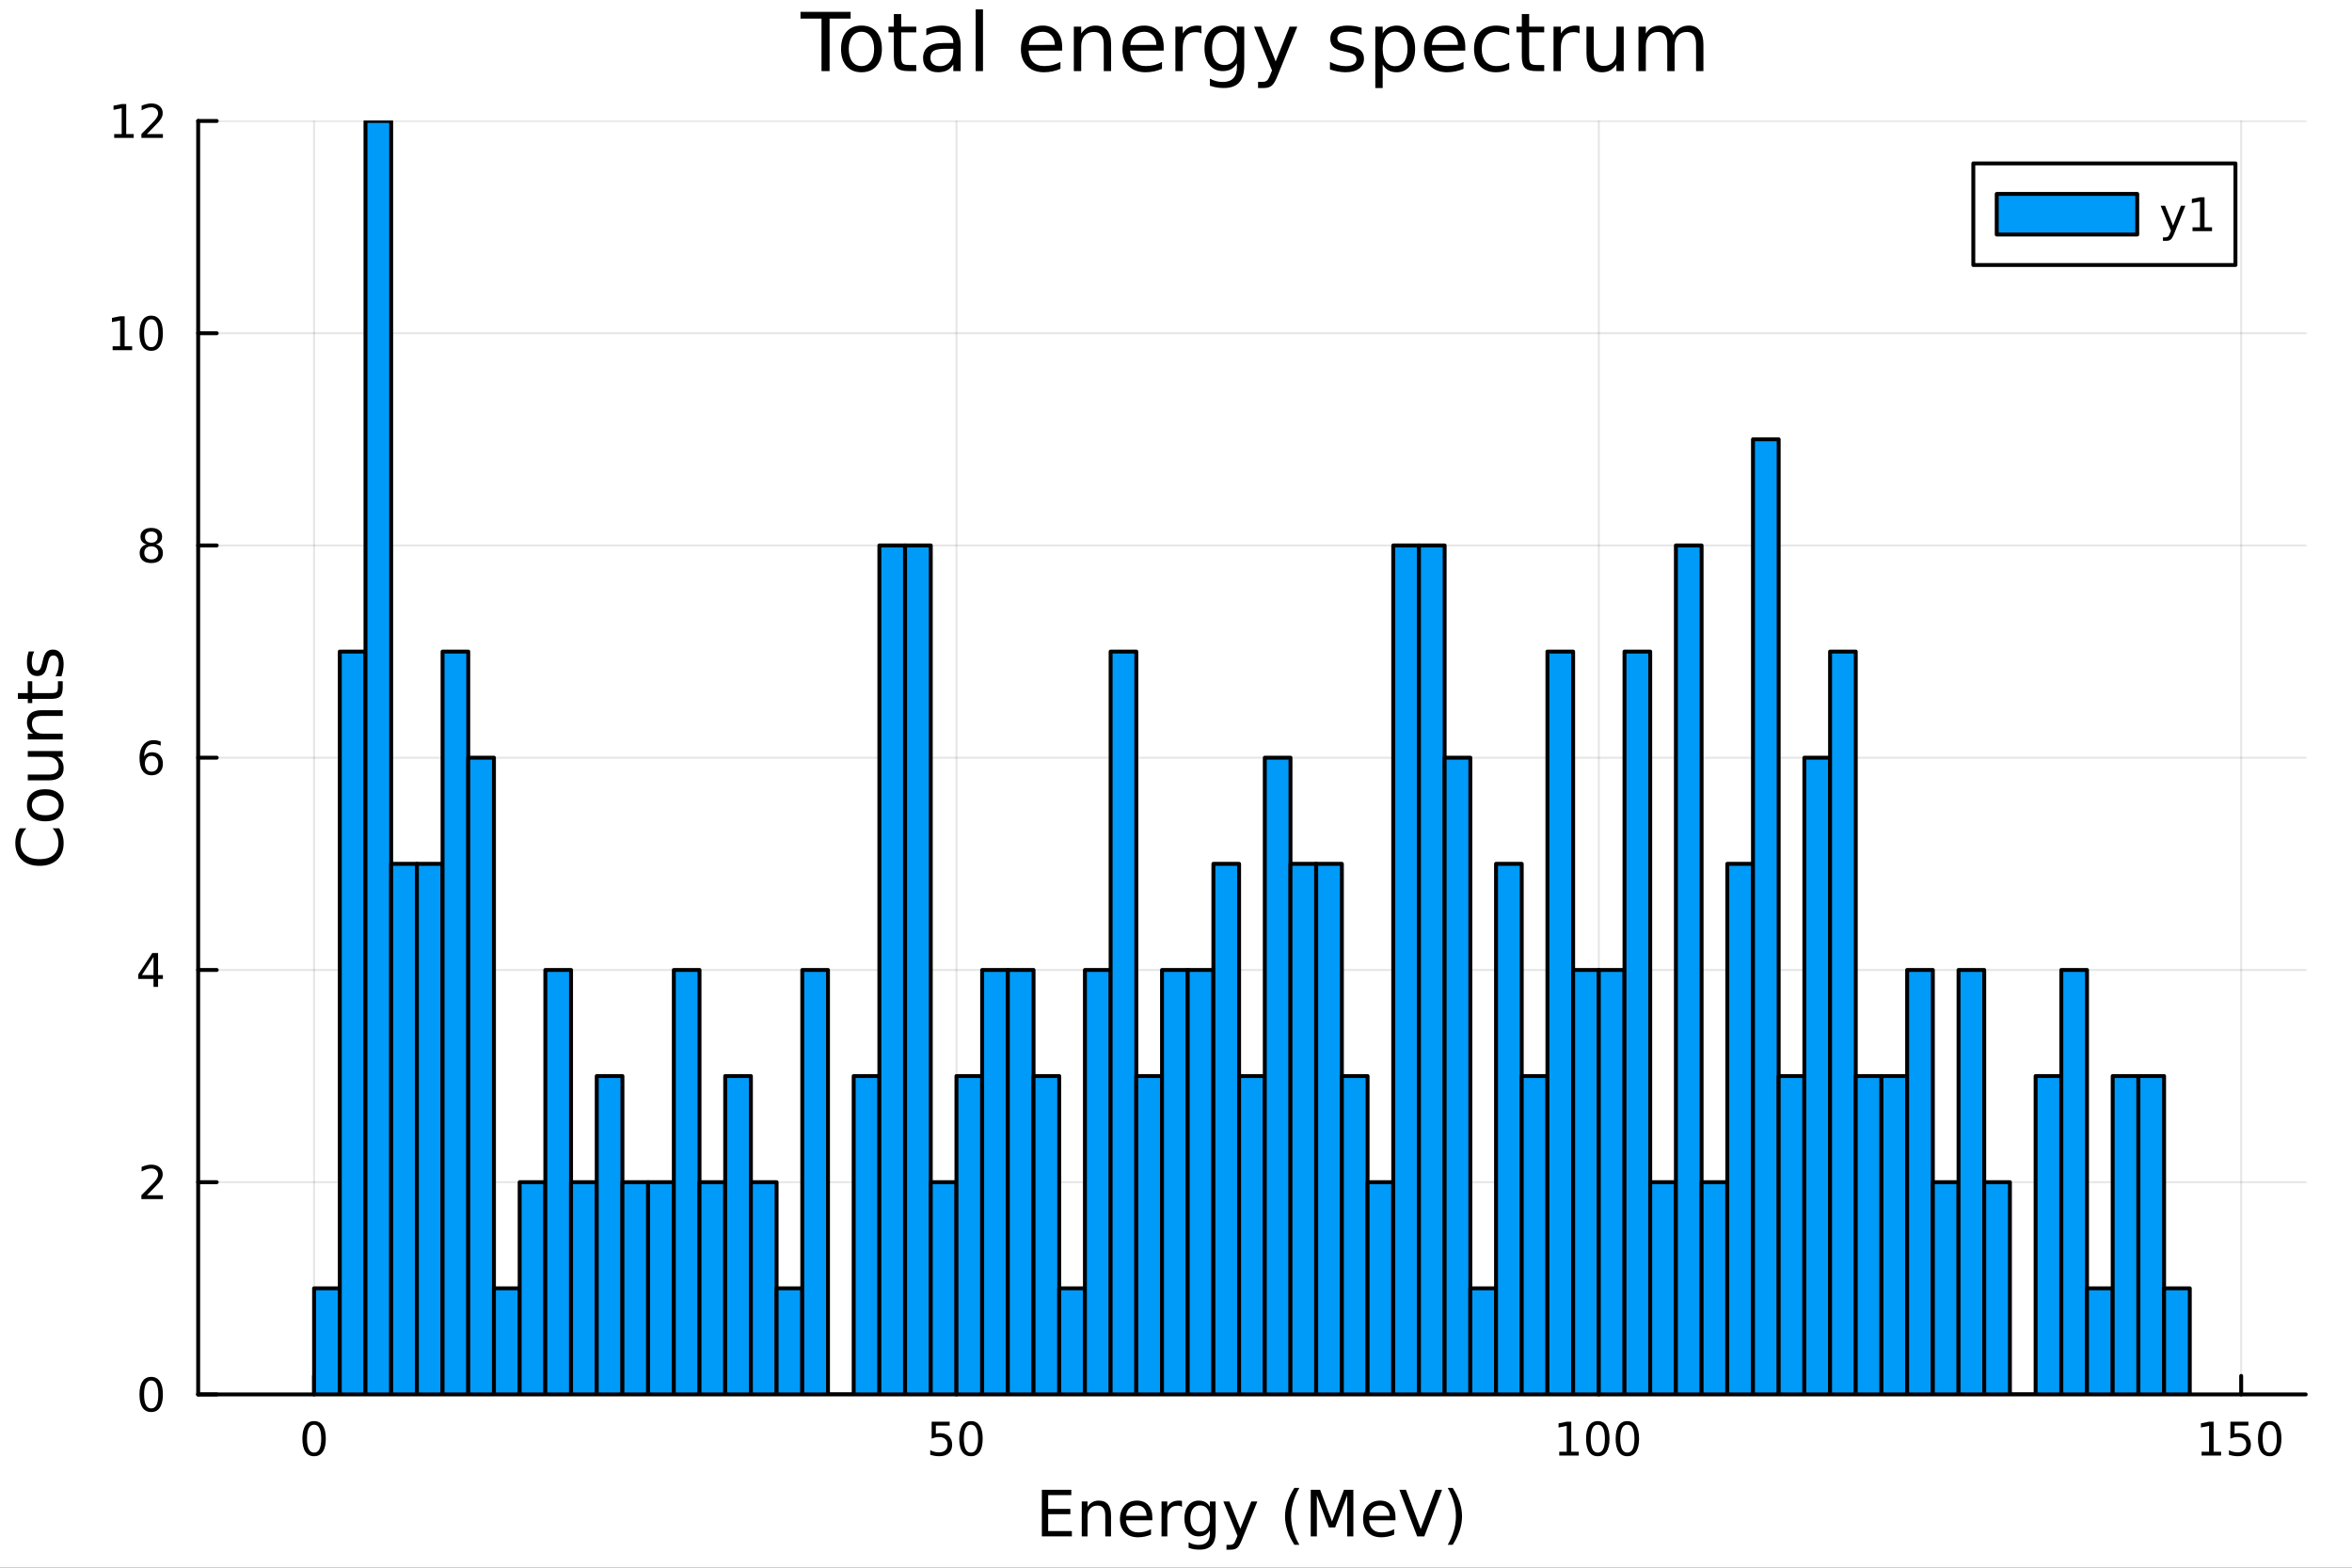 <?xml version="1.0" encoding="utf-8"?>
<svg xmlns="http://www.w3.org/2000/svg" xmlns:xlink="http://www.w3.org/1999/xlink" width="600" height="400" viewBox="0 0 2400 1600">
<rect x="0" y="0" width="2400" height="1600" fill="#333333" stroke="none"/>
<defs>
  <clipPath id="clip460">
    <rect x="0" y="0" width="2400" height="1600"/>
  </clipPath>
</defs>
<path clip-path="url(#clip460)" d="M0 1600 L2400 1600 L2400 0 L0 0  Z" fill="#ffffff" fill-rule="evenodd" fill-opacity="1"/>
<defs>
  <clipPath id="clip461">
    <rect x="480" y="0" width="1681" height="1600"/>
  </clipPath>
</defs>
<path clip-path="url(#clip460)" d="M202.227 1423.18 L2352.76 1423.18 L2352.76 123.472 L202.227 123.472  Z" fill="#ffffff" fill-rule="evenodd" fill-opacity="1"/>
<defs>
  <clipPath id="clip462">
    <rect x="202" y="123" width="2152" height="1301"/>
  </clipPath>
</defs>
<polyline clip-path="url(#clip462)" style="stroke:#000000; stroke-linecap:round; stroke-linejoin:round; stroke-width:2; stroke-opacity:0.1; fill:none" points="320.51,1423.18 320.51,123.472 "/>
<polyline clip-path="url(#clip462)" style="stroke:#000000; stroke-linecap:round; stroke-linejoin:round; stroke-width:2; stroke-opacity:0.1; fill:none" points="975.977,1423.18 975.977,123.472 "/>
<polyline clip-path="url(#clip462)" style="stroke:#000000; stroke-linecap:round; stroke-linejoin:round; stroke-width:2; stroke-opacity:0.1; fill:none" points="1631.44,1423.18 1631.44,123.472 "/>
<polyline clip-path="url(#clip462)" style="stroke:#000000; stroke-linecap:round; stroke-linejoin:round; stroke-width:2; stroke-opacity:0.1; fill:none" points="2286.91,1423.18 2286.91,123.472 "/>
<polyline clip-path="url(#clip462)" style="stroke:#000000; stroke-linecap:round; stroke-linejoin:round; stroke-width:2; stroke-opacity:0.1; fill:none" points="202.227,1423.18 2352.76,1423.18 "/>
<polyline clip-path="url(#clip462)" style="stroke:#000000; stroke-linecap:round; stroke-linejoin:round; stroke-width:2; stroke-opacity:0.1; fill:none" points="202.227,1206.56 2352.76,1206.56 "/>
<polyline clip-path="url(#clip462)" style="stroke:#000000; stroke-linecap:round; stroke-linejoin:round; stroke-width:2; stroke-opacity:0.1; fill:none" points="202.227,989.944 2352.76,989.944 "/>
<polyline clip-path="url(#clip462)" style="stroke:#000000; stroke-linecap:round; stroke-linejoin:round; stroke-width:2; stroke-opacity:0.1; fill:none" points="202.227,773.326 2352.76,773.326 "/>
<polyline clip-path="url(#clip462)" style="stroke:#000000; stroke-linecap:round; stroke-linejoin:round; stroke-width:2; stroke-opacity:0.1; fill:none" points="202.227,556.708 2352.76,556.708 "/>
<polyline clip-path="url(#clip462)" style="stroke:#000000; stroke-linecap:round; stroke-linejoin:round; stroke-width:2; stroke-opacity:0.1; fill:none" points="202.227,340.09 2352.76,340.09 "/>
<polyline clip-path="url(#clip462)" style="stroke:#000000; stroke-linecap:round; stroke-linejoin:round; stroke-width:2; stroke-opacity:0.1; fill:none" points="202.227,123.472 2352.76,123.472 "/>
<polyline clip-path="url(#clip460)" style="stroke:#000000; stroke-linecap:round; stroke-linejoin:round; stroke-width:4; stroke-opacity:1; fill:none" points="202.227,1423.18 2352.76,1423.18 "/>
<polyline clip-path="url(#clip460)" style="stroke:#000000; stroke-linecap:round; stroke-linejoin:round; stroke-width:4; stroke-opacity:1; fill:none" points="320.51,1423.18 320.51,1404.28 "/>
<polyline clip-path="url(#clip460)" style="stroke:#000000; stroke-linecap:round; stroke-linejoin:round; stroke-width:4; stroke-opacity:1; fill:none" points="975.977,1423.18 975.977,1404.28 "/>
<polyline clip-path="url(#clip460)" style="stroke:#000000; stroke-linecap:round; stroke-linejoin:round; stroke-width:4; stroke-opacity:1; fill:none" points="1631.44,1423.18 1631.44,1404.28 "/>
<polyline clip-path="url(#clip460)" style="stroke:#000000; stroke-linecap:round; stroke-linejoin:round; stroke-width:4; stroke-opacity:1; fill:none" points="2286.91,1423.18 2286.91,1404.28 "/>
<path clip-path="url(#clip460)" d="M320.51 1454.1 Q316.899 1454.1 315.071 1457.66 Q313.265 1461.2 313.265 1468.33 Q313.265 1475.44 315.071 1479.01 Q316.899 1482.55 320.51 1482.55 Q324.145 1482.55 325.95 1479.01 Q327.779 1475.44 327.779 1468.33 Q327.779 1461.2 325.95 1457.66 Q324.145 1454.1 320.51 1454.1 M320.51 1450.39 Q326.321 1450.39 329.376 1455 Q332.455 1459.58 332.455 1468.33 Q332.455 1477.06 329.376 1481.67 Q326.321 1486.25 320.51 1486.25 Q314.7 1486.25 311.622 1481.67 Q308.566 1477.06 308.566 1468.33 Q308.566 1459.58 311.622 1455 Q314.7 1450.39 320.51 1450.39 Z" fill="#000000" fill-rule="nonzero" fill-opacity="1" /><path clip-path="url(#clip460)" d="M950.676 1451.02 L969.033 1451.02 L969.033 1454.96 L954.959 1454.96 L954.959 1463.43 Q955.977 1463.08 956.996 1462.92 Q958.014 1462.73 959.033 1462.73 Q964.82 1462.73 968.199 1465.9 Q971.579 1469.08 971.579 1474.49 Q971.579 1480.07 968.107 1483.17 Q964.634 1486.25 958.315 1486.25 Q956.139 1486.25 953.871 1485.88 Q951.625 1485.51 949.218 1484.77 L949.218 1480.07 Q951.301 1481.2 953.523 1481.76 Q955.746 1482.32 958.222 1482.32 Q962.227 1482.32 964.565 1480.21 Q966.903 1478.1 966.903 1474.49 Q966.903 1470.88 964.565 1468.77 Q962.227 1466.67 958.222 1466.67 Q956.348 1466.67 954.473 1467.08 Q952.621 1467.5 950.676 1468.38 L950.676 1451.02 Z" fill="#000000" fill-rule="nonzero" fill-opacity="1" /><path clip-path="url(#clip460)" d="M990.792 1454.1 Q987.181 1454.1 985.352 1457.66 Q983.546 1461.2 983.546 1468.33 Q983.546 1475.44 985.352 1479.01 Q987.181 1482.55 990.792 1482.55 Q994.426 1482.55 996.232 1479.01 Q998.06 1475.44 998.06 1468.33 Q998.06 1461.2 996.232 1457.66 Q994.426 1454.1 990.792 1454.1 M990.792 1450.39 Q996.602 1450.39 999.657 1455 Q1002.74 1459.58 1002.74 1468.33 Q1002.74 1477.06 999.657 1481.67 Q996.602 1486.25 990.792 1486.25 Q984.982 1486.25 981.903 1481.67 Q978.847 1477.06 978.847 1468.33 Q978.847 1459.58 981.903 1455 Q984.982 1450.39 990.792 1450.39 Z" fill="#000000" fill-rule="nonzero" fill-opacity="1" /><path clip-path="url(#clip460)" d="M1591.05 1481.64 L1598.69 1481.64 L1598.69 1455.28 L1590.38 1456.95 L1590.38 1452.69 L1598.64 1451.02 L1603.32 1451.02 L1603.32 1481.64 L1610.96 1481.64 L1610.96 1485.58 L1591.05 1485.58 L1591.05 1481.64 Z" fill="#000000" fill-rule="nonzero" fill-opacity="1" /><path clip-path="url(#clip460)" d="M1630.4 1454.1 Q1626.79 1454.1 1624.96 1457.66 Q1623.16 1461.2 1623.16 1468.33 Q1623.16 1475.44 1624.96 1479.01 Q1626.79 1482.55 1630.4 1482.55 Q1634.04 1482.55 1635.84 1479.01 Q1637.67 1475.44 1637.67 1468.33 Q1637.67 1461.2 1635.84 1457.66 Q1634.04 1454.1 1630.4 1454.1 M1630.4 1450.39 Q1636.21 1450.39 1639.27 1455 Q1642.35 1459.58 1642.35 1468.33 Q1642.35 1477.06 1639.27 1481.67 Q1636.21 1486.25 1630.4 1486.25 Q1624.59 1486.25 1621.51 1481.67 Q1618.46 1477.06 1618.46 1468.33 Q1618.46 1459.58 1621.51 1455 Q1624.59 1450.39 1630.4 1450.39 Z" fill="#000000" fill-rule="nonzero" fill-opacity="1" /><path clip-path="url(#clip460)" d="M1660.56 1454.1 Q1656.95 1454.1 1655.12 1457.66 Q1653.32 1461.2 1653.32 1468.33 Q1653.32 1475.44 1655.12 1479.01 Q1656.95 1482.55 1660.56 1482.55 Q1664.2 1482.55 1666 1479.01 Q1667.83 1475.44 1667.83 1468.33 Q1667.83 1461.2 1666 1457.66 Q1664.2 1454.1 1660.56 1454.1 M1660.56 1450.39 Q1666.37 1450.39 1669.43 1455 Q1672.51 1459.58 1672.51 1468.33 Q1672.51 1477.06 1669.43 1481.67 Q1666.37 1486.25 1660.56 1486.25 Q1654.75 1486.25 1651.68 1481.67 Q1648.62 1477.06 1648.62 1468.33 Q1648.62 1459.58 1651.68 1455 Q1654.75 1450.39 1660.56 1450.39 Z" fill="#000000" fill-rule="nonzero" fill-opacity="1" /><path clip-path="url(#clip460)" d="M2246.52 1481.64 L2254.16 1481.64 L2254.16 1455.28 L2245.85 1456.95 L2245.85 1452.69 L2254.11 1451.02 L2258.79 1451.02 L2258.79 1481.64 L2266.42 1481.64 L2266.42 1485.58 L2246.52 1485.58 L2246.52 1481.64 Z" fill="#000000" fill-rule="nonzero" fill-opacity="1" /><path clip-path="url(#clip460)" d="M2275.92 1451.02 L2294.27 1451.02 L2294.27 1454.96 L2280.2 1454.96 L2280.2 1463.43 Q2281.22 1463.08 2282.23 1462.92 Q2283.25 1462.73 2284.27 1462.73 Q2290.06 1462.73 2293.44 1465.9 Q2296.82 1469.08 2296.82 1474.49 Q2296.82 1480.07 2293.35 1483.17 Q2289.87 1486.25 2283.55 1486.25 Q2281.38 1486.25 2279.11 1485.88 Q2276.86 1485.51 2274.46 1484.77 L2274.46 1480.07 Q2276.54 1481.2 2278.76 1481.76 Q2280.98 1482.32 2283.46 1482.32 Q2287.47 1482.32 2289.8 1480.21 Q2292.14 1478.1 2292.14 1474.49 Q2292.14 1470.88 2289.8 1468.77 Q2287.47 1466.67 2283.46 1466.67 Q2281.59 1466.67 2279.71 1467.08 Q2277.86 1467.5 2275.92 1468.38 L2275.92 1451.02 Z" fill="#000000" fill-rule="nonzero" fill-opacity="1" /><path clip-path="url(#clip460)" d="M2316.03 1454.1 Q2312.42 1454.1 2310.59 1457.66 Q2308.79 1461.2 2308.79 1468.33 Q2308.79 1475.44 2310.59 1479.01 Q2312.42 1482.55 2316.03 1482.55 Q2319.66 1482.55 2321.47 1479.01 Q2323.3 1475.44 2323.3 1468.33 Q2323.3 1461.2 2321.47 1457.66 Q2319.66 1454.1 2316.03 1454.1 M2316.03 1450.39 Q2321.84 1450.39 2324.9 1455 Q2327.97 1459.58 2327.97 1468.33 Q2327.97 1477.06 2324.9 1481.67 Q2321.84 1486.25 2316.03 1486.25 Q2310.22 1486.25 2307.14 1481.67 Q2304.09 1477.06 2304.09 1468.33 Q2304.09 1459.58 2307.14 1455 Q2310.22 1450.39 2316.03 1450.39 Z" fill="#000000" fill-rule="nonzero" fill-opacity="1" /><path clip-path="url(#clip460)" d="M1063.13 1520.52 L1093.17 1520.52 L1093.17 1525.93 L1069.56 1525.93 L1069.56 1540 L1092.19 1540 L1092.19 1545.41 L1069.56 1545.41 L1069.56 1562.63 L1093.75 1562.63 L1093.75 1568.04 L1063.13 1568.04 L1063.13 1520.52 Z" fill="#000000" fill-rule="nonzero" fill-opacity="1" /><path clip-path="url(#clip460)" d="M1133.69 1546.53 L1133.69 1568.04 L1127.83 1568.04 L1127.83 1546.72 Q1127.83 1541.66 1125.86 1539.14 Q1123.89 1536.63 1119.94 1536.63 Q1115.2 1536.63 1112.46 1539.65 Q1109.72 1542.68 1109.72 1547.9 L1109.72 1568.04 L1103.84 1568.04 L1103.84 1532.4 L1109.72 1532.4 L1109.72 1537.93 Q1111.82 1534.72 1114.66 1533.13 Q1117.52 1531.54 1121.25 1531.54 Q1127.39 1531.54 1130.54 1535.36 Q1133.69 1539.14 1133.69 1546.53 Z" fill="#000000" fill-rule="nonzero" fill-opacity="1" /><path clip-path="url(#clip460)" d="M1175.86 1548.76 L1175.86 1551.62 L1148.94 1551.62 Q1149.32 1557.67 1152.56 1560.85 Q1155.84 1564 1161.67 1564 Q1165.04 1564 1168.19 1563.17 Q1171.38 1562.35 1174.49 1560.69 L1174.49 1566.23 Q1171.34 1567.57 1168.03 1568.27 Q1164.72 1568.97 1161.32 1568.97 Q1152.79 1568.97 1147.79 1564 Q1142.83 1559.04 1142.83 1550.57 Q1142.83 1541.82 1147.54 1536.69 Q1152.28 1531.54 1160.3 1531.54 Q1167.49 1531.54 1171.66 1536.18 Q1175.86 1540.8 1175.86 1548.76 M1170.01 1547.04 Q1169.94 1542.23 1167.3 1539.37 Q1164.69 1536.5 1160.36 1536.5 Q1155.46 1536.5 1152.5 1539.27 Q1149.57 1542.04 1149.13 1547.07 L1170.01 1547.04 Z" fill="#000000" fill-rule="nonzero" fill-opacity="1" /><path clip-path="url(#clip460)" d="M1206.13 1537.87 Q1205.15 1537.3 1203.97 1537.04 Q1202.82 1536.76 1201.42 1536.76 Q1196.46 1536.76 1193.78 1540 Q1191.14 1543.22 1191.14 1549.27 L1191.14 1568.04 L1185.25 1568.04 L1185.25 1532.4 L1191.14 1532.4 L1191.14 1537.93 Q1192.99 1534.69 1195.95 1533.13 Q1198.91 1531.54 1203.14 1531.54 Q1203.74 1531.54 1204.48 1531.63 Q1205.21 1531.7 1206.1 1531.85 L1206.13 1537.87 Z" fill="#000000" fill-rule="nonzero" fill-opacity="1" /><path clip-path="url(#clip460)" d="M1234.59 1549.81 Q1234.59 1543.44 1231.95 1539.94 Q1229.34 1536.44 1224.59 1536.44 Q1219.88 1536.44 1217.24 1539.94 Q1214.63 1543.44 1214.63 1549.81 Q1214.63 1556.14 1217.24 1559.64 Q1219.88 1563.14 1224.59 1563.14 Q1229.34 1563.14 1231.95 1559.64 Q1234.59 1556.14 1234.59 1549.81 M1240.44 1563.62 Q1240.44 1572.72 1236.4 1577.15 Q1232.36 1581.6 1224.02 1581.6 Q1220.93 1581.6 1218.2 1581.13 Q1215.46 1580.68 1212.88 1579.72 L1212.88 1574.03 Q1215.46 1575.43 1217.97 1576.1 Q1220.49 1576.76 1223.1 1576.76 Q1228.86 1576.76 1231.72 1573.74 Q1234.59 1570.75 1234.59 1564.67 L1234.59 1561.77 Q1232.77 1564.92 1229.94 1566.48 Q1227.11 1568.04 1223.16 1568.04 Q1216.6 1568.04 1212.59 1563.05 Q1208.58 1558.05 1208.58 1549.81 Q1208.58 1541.53 1212.59 1536.53 Q1216.6 1531.54 1223.16 1531.54 Q1227.11 1531.54 1229.94 1533.1 Q1232.77 1534.66 1234.59 1537.81 L1234.59 1532.4 L1240.44 1532.4 L1240.44 1563.62 Z" fill="#000000" fill-rule="nonzero" fill-opacity="1" /><path clip-path="url(#clip460)" d="M1267.34 1571.35 Q1264.86 1577.72 1262.5 1579.66 Q1260.15 1581.6 1256.2 1581.6 L1251.52 1581.6 L1251.52 1576.7 L1254.96 1576.7 Q1257.38 1576.7 1258.71 1575.56 Q1260.05 1574.41 1261.67 1570.14 L1262.72 1567.47 L1248.3 1532.4 L1254.51 1532.4 L1265.65 1560.28 L1276.79 1532.4 L1283 1532.4 L1267.34 1571.35 Z" fill="#000000" fill-rule="nonzero" fill-opacity="1" /><path clip-path="url(#clip460)" d="M1325.87 1518.58 Q1321.61 1525.9 1319.54 1533.06 Q1317.47 1540.23 1317.47 1547.58 Q1317.47 1554.93 1319.54 1562.16 Q1321.64 1569.35 1325.87 1576.64 L1320.78 1576.64 Q1316 1569.16 1313.62 1561.93 Q1311.26 1554.71 1311.26 1547.58 Q1311.26 1540.48 1313.62 1533.29 Q1315.97 1526.09 1320.78 1518.58 L1325.87 1518.58 Z" fill="#000000" fill-rule="nonzero" fill-opacity="1" /><path clip-path="url(#clip460)" d="M1337.49 1520.52 L1347.07 1520.52 L1359.2 1552.86 L1371.39 1520.52 L1380.97 1520.52 L1380.97 1568.04 L1374.7 1568.04 L1374.7 1526.32 L1362.44 1558.91 L1355.98 1558.91 L1343.73 1526.32 L1343.73 1568.04 L1337.49 1568.04 L1337.49 1520.52 Z" fill="#000000" fill-rule="nonzero" fill-opacity="1" /><path clip-path="url(#clip460)" d="M1423.97 1548.76 L1423.97 1551.62 L1397.04 1551.62 Q1397.42 1557.67 1400.67 1560.85 Q1403.95 1564 1409.77 1564 Q1413.14 1564 1416.3 1563.17 Q1419.48 1562.35 1422.6 1560.69 L1422.6 1566.23 Q1419.45 1567.57 1416.14 1568.27 Q1412.83 1568.97 1409.42 1568.97 Q1400.89 1568.97 1395.89 1564 Q1390.93 1559.04 1390.93 1550.57 Q1390.93 1541.82 1395.64 1536.69 Q1400.38 1531.54 1408.4 1531.54 Q1415.6 1531.54 1419.77 1536.18 Q1423.97 1540.8 1423.97 1548.76 M1418.11 1547.04 Q1418.05 1542.23 1415.4 1539.37 Q1412.79 1536.5 1408.47 1536.5 Q1403.56 1536.5 1400.6 1539.27 Q1397.68 1542.04 1397.23 1547.07 L1418.11 1547.04 Z" fill="#000000" fill-rule="nonzero" fill-opacity="1" /><path clip-path="url(#clip460)" d="M1446.09 1568.04 L1427.95 1520.52 L1434.66 1520.52 L1449.72 1560.53 L1464.8 1520.52 L1471.49 1520.52 L1453.38 1568.04 L1446.09 1568.04 Z" fill="#000000" fill-rule="nonzero" fill-opacity="1" /><path clip-path="url(#clip460)" d="M1477.25 1518.58 L1482.34 1518.58 Q1487.11 1526.09 1489.47 1533.29 Q1491.86 1540.48 1491.86 1547.58 Q1491.86 1554.71 1489.47 1561.93 Q1487.11 1569.16 1482.34 1576.64 L1477.25 1576.64 Q1481.48 1569.35 1483.55 1562.16 Q1485.65 1554.93 1485.65 1547.58 Q1485.65 1540.23 1483.55 1533.06 Q1481.48 1525.9 1477.25 1518.58 Z" fill="#000000" fill-rule="nonzero" fill-opacity="1" /><polyline clip-path="url(#clip460)" style="stroke:#000000; stroke-linecap:round; stroke-linejoin:round; stroke-width:4; stroke-opacity:1; fill:none" points="202.227,1423.18 202.227,123.472 "/>
<polyline clip-path="url(#clip460)" style="stroke:#000000; stroke-linecap:round; stroke-linejoin:round; stroke-width:4; stroke-opacity:1; fill:none" points="202.227,1423.18 221.125,1423.18 "/>
<polyline clip-path="url(#clip460)" style="stroke:#000000; stroke-linecap:round; stroke-linejoin:round; stroke-width:4; stroke-opacity:1; fill:none" points="202.227,1206.56 221.125,1206.56 "/>
<polyline clip-path="url(#clip460)" style="stroke:#000000; stroke-linecap:round; stroke-linejoin:round; stroke-width:4; stroke-opacity:1; fill:none" points="202.227,989.944 221.125,989.944 "/>
<polyline clip-path="url(#clip460)" style="stroke:#000000; stroke-linecap:round; stroke-linejoin:round; stroke-width:4; stroke-opacity:1; fill:none" points="202.227,773.326 221.125,773.326 "/>
<polyline clip-path="url(#clip460)" style="stroke:#000000; stroke-linecap:round; stroke-linejoin:round; stroke-width:4; stroke-opacity:1; fill:none" points="202.227,556.708 221.125,556.708 "/>
<polyline clip-path="url(#clip460)" style="stroke:#000000; stroke-linecap:round; stroke-linejoin:round; stroke-width:4; stroke-opacity:1; fill:none" points="202.227,340.09 221.125,340.09 "/>
<polyline clip-path="url(#clip460)" style="stroke:#000000; stroke-linecap:round; stroke-linejoin:round; stroke-width:4; stroke-opacity:1; fill:none" points="202.227,123.472 221.125,123.472 "/>
<path clip-path="url(#clip460)" d="M154.283 1408.98 Q150.672 1408.98 148.843 1412.54 Q147.038 1416.08 147.038 1423.21 Q147.038 1430.32 148.843 1433.89 Q150.672 1437.43 154.283 1437.43 Q157.917 1437.43 159.723 1433.89 Q161.552 1430.32 161.552 1423.21 Q161.552 1416.08 159.723 1412.54 Q157.917 1408.98 154.283 1408.98 M154.283 1405.27 Q160.093 1405.27 163.149 1409.88 Q166.227 1414.46 166.227 1423.21 Q166.227 1431.94 163.149 1436.55 Q160.093 1441.13 154.283 1441.13 Q148.473 1441.13 145.394 1436.55 Q142.339 1431.94 142.339 1423.21 Q142.339 1414.46 145.394 1409.88 Q148.473 1405.27 154.283 1405.27 Z" fill="#000000" fill-rule="nonzero" fill-opacity="1" /><path clip-path="url(#clip460)" d="M149.908 1219.91 L166.227 1219.91 L166.227 1223.84 L144.283 1223.84 L144.283 1219.91 Q146.945 1217.15 151.528 1212.52 Q156.135 1207.87 157.315 1206.53 Q159.561 1204 160.44 1202.27 Q161.343 1200.51 161.343 1198.82 Q161.343 1196.06 159.399 1194.33 Q157.478 1192.59 154.376 1192.59 Q152.177 1192.59 149.723 1193.36 Q147.292 1194.12 144.515 1195.67 L144.515 1190.95 Q147.339 1189.81 149.792 1189.24 Q152.246 1188.66 154.283 1188.66 Q159.653 1188.66 162.848 1191.34 Q166.042 1194.03 166.042 1198.52 Q166.042 1200.65 165.232 1202.57 Q164.445 1204.47 162.339 1207.06 Q161.76 1207.73 158.658 1210.95 Q155.556 1214.14 149.908 1219.91 Z" fill="#000000" fill-rule="nonzero" fill-opacity="1" /><path clip-path="url(#clip460)" d="M156.644 976.738 L144.839 995.187 L156.644 995.187 L156.644 976.738 M155.417 972.664 L161.297 972.664 L161.297 995.187 L166.227 995.187 L166.227 999.076 L161.297 999.076 L161.297 1007.22 L156.644 1007.22 L156.644 999.076 L141.042 999.076 L141.042 994.562 L155.417 972.664 Z" fill="#000000" fill-rule="nonzero" fill-opacity="1" /><path clip-path="url(#clip460)" d="M154.7 771.463 Q151.552 771.463 149.7 773.615 Q147.871 775.768 147.871 779.518 Q147.871 783.245 149.7 785.421 Q151.552 787.574 154.7 787.574 Q157.848 787.574 159.677 785.421 Q161.528 783.245 161.528 779.518 Q161.528 775.768 159.677 773.615 Q157.848 771.463 154.7 771.463 M163.982 756.81 L163.982 761.069 Q162.223 760.236 160.417 759.796 Q158.635 759.356 156.876 759.356 Q152.246 759.356 149.792 762.481 Q147.362 765.606 147.015 771.926 Q148.38 769.912 150.441 768.847 Q152.501 767.759 154.978 767.759 Q160.186 767.759 163.195 770.93 Q166.227 774.078 166.227 779.518 Q166.227 784.842 163.079 788.06 Q159.931 791.277 154.7 791.277 Q148.704 791.277 145.533 786.694 Q142.362 782.088 142.362 773.361 Q142.362 765.166 146.251 760.305 Q150.14 755.421 156.69 755.421 Q158.45 755.421 160.232 755.768 Q162.038 756.115 163.982 756.81 Z" fill="#000000" fill-rule="nonzero" fill-opacity="1" /><path clip-path="url(#clip460)" d="M154.376 557.576 Q151.042 557.576 149.121 559.358 Q147.223 561.141 147.223 564.266 Q147.223 567.391 149.121 569.173 Q151.042 570.956 154.376 570.956 Q157.709 570.956 159.63 569.173 Q161.552 567.368 161.552 564.266 Q161.552 561.141 159.63 559.358 Q157.732 557.576 154.376 557.576 M149.7 555.585 Q146.691 554.845 145.001 552.784 Q143.334 550.724 143.334 547.761 Q143.334 543.618 146.274 541.21 Q149.237 538.803 154.376 538.803 Q159.538 538.803 162.477 541.21 Q165.417 543.618 165.417 547.761 Q165.417 550.724 163.727 552.784 Q162.061 554.845 159.075 555.585 Q162.454 556.372 164.329 558.664 Q166.227 560.956 166.227 564.266 Q166.227 569.289 163.149 571.974 Q160.093 574.659 154.376 574.659 Q148.658 574.659 145.579 571.974 Q142.524 569.289 142.524 564.266 Q142.524 560.956 144.422 558.664 Q146.32 556.372 149.7 555.585 M147.987 548.201 Q147.987 550.886 149.653 552.391 Q151.343 553.896 154.376 553.896 Q157.385 553.896 159.075 552.391 Q160.788 550.886 160.788 548.201 Q160.788 545.516 159.075 544.011 Q157.385 542.507 154.376 542.507 Q151.343 542.507 149.653 544.011 Q147.987 545.516 147.987 548.201 Z" fill="#000000" fill-rule="nonzero" fill-opacity="1" /><path clip-path="url(#clip460)" d="M114.931 353.435 L122.57 353.435 L122.57 327.069 L114.26 328.736 L114.26 324.477 L122.524 322.81 L127.2 322.81 L127.2 353.435 L134.839 353.435 L134.839 357.37 L114.931 357.37 L114.931 353.435 Z" fill="#000000" fill-rule="nonzero" fill-opacity="1" /><path clip-path="url(#clip460)" d="M154.283 325.889 Q150.672 325.889 148.843 329.454 Q147.038 332.995 147.038 340.125 Q147.038 347.231 148.843 350.796 Q150.672 354.338 154.283 354.338 Q157.917 354.338 159.723 350.796 Q161.552 347.231 161.552 340.125 Q161.552 332.995 159.723 329.454 Q157.917 325.889 154.283 325.889 M154.283 322.185 Q160.093 322.185 163.149 326.792 Q166.227 331.375 166.227 340.125 Q166.227 348.852 163.149 353.458 Q160.093 358.041 154.283 358.041 Q148.473 358.041 145.394 353.458 Q142.339 348.852 142.339 340.125 Q142.339 331.375 145.394 326.792 Q148.473 322.185 154.283 322.185 Z" fill="#000000" fill-rule="nonzero" fill-opacity="1" /><path clip-path="url(#clip460)" d="M116.529 136.817 L124.168 136.817 L124.168 110.451 L115.857 112.118 L115.857 107.859 L124.121 106.192 L128.797 106.192 L128.797 136.817 L136.436 136.817 L136.436 140.752 L116.529 140.752 L116.529 136.817 Z" fill="#000000" fill-rule="nonzero" fill-opacity="1" /><path clip-path="url(#clip460)" d="M149.908 136.817 L166.227 136.817 L166.227 140.752 L144.283 140.752 L144.283 136.817 Q146.945 134.062 151.528 129.433 Q156.135 124.78 157.315 123.437 Q159.561 120.914 160.44 119.178 Q161.343 117.419 161.343 115.729 Q161.343 112.974 159.399 111.238 Q157.478 109.502 154.376 109.502 Q152.177 109.502 149.723 110.266 Q147.292 111.03 144.515 112.581 L144.515 107.859 Q147.339 106.725 149.792 106.146 Q152.246 105.567 154.283 105.567 Q159.653 105.567 162.848 108.252 Q166.042 110.937 166.042 115.428 Q166.042 117.558 165.232 119.479 Q164.445 121.377 162.339 123.97 Q161.76 124.641 158.658 127.859 Q155.556 131.053 149.908 136.817 Z" fill="#000000" fill-rule="nonzero" fill-opacity="1" /><path clip-path="url(#clip460)" d="M20.144 845.354 L26.924 845.354 Q23.9 848.6 22.404 852.293 Q20.908 855.953 20.908 860.091 Q20.908 868.239 25.905 872.567 Q30.871 876.896 40.292 876.896 Q49.681 876.896 54.678 872.567 Q59.644 868.239 59.644 860.091 Q59.644 855.953 58.148 852.293 Q56.652 848.6 53.628 845.354 L60.344 845.354 Q62.636 848.728 63.781 852.515 Q64.927 856.271 64.927 860.473 Q64.927 871.262 58.339 877.469 Q51.718 883.676 40.292 883.676 Q28.834 883.676 22.245 877.469 Q15.625 871.262 15.625 860.473 Q15.625 856.207 16.771 852.452 Q17.885 848.664 20.144 845.354 Z" fill="#000000" fill-rule="nonzero" fill-opacity="1" /><path clip-path="url(#clip460)" d="M32.462 821.864 Q32.462 826.575 36.154 829.312 Q39.815 832.05 46.212 832.05 Q52.609 832.05 56.302 829.344 Q59.962 826.607 59.962 821.864 Q59.962 817.186 56.27 814.448 Q52.578 811.711 46.212 811.711 Q39.878 811.711 36.186 814.448 Q32.462 817.186 32.462 821.864 M27.497 821.864 Q27.497 814.226 32.462 809.865 Q37.427 805.505 46.212 805.505 Q54.965 805.505 59.962 809.865 Q64.927 814.226 64.927 821.864 Q64.927 829.535 59.962 833.896 Q54.965 838.224 46.212 838.224 Q37.427 838.224 32.462 833.896 Q27.497 829.535 27.497 821.864 Z" fill="#000000" fill-rule="nonzero" fill-opacity="1" /><path clip-path="url(#clip460)" d="M49.936 796.402 L28.356 796.402 L28.356 790.545 L49.713 790.545 Q54.774 790.545 57.32 788.572 Q59.835 786.598 59.835 782.652 Q59.835 777.909 56.811 775.172 Q53.787 772.403 48.567 772.403 L28.356 772.403 L28.356 766.547 L64.004 766.547 L64.004 772.403 L58.53 772.403 Q61.776 774.535 63.368 777.368 Q64.927 780.169 64.927 783.893 Q64.927 790.036 61.108 793.219 Q57.288 796.402 49.936 796.402 M27.497 781.665 L27.497 781.665 Z" fill="#000000" fill-rule="nonzero" fill-opacity="1" /><path clip-path="url(#clip460)" d="M42.488 724.851 L64.004 724.851 L64.004 730.708 L42.679 730.708 Q37.618 730.708 35.104 732.681 Q32.589 734.654 32.589 738.601 Q32.589 743.344 35.613 746.081 Q38.637 748.818 43.857 748.818 L64.004 748.818 L64.004 754.706 L28.356 754.706 L28.356 748.818 L33.894 748.818 Q30.68 746.717 29.088 743.885 Q27.497 741.02 27.497 737.296 Q27.497 731.153 31.316 728.002 Q35.104 724.851 42.488 724.851 Z" fill="#000000" fill-rule="nonzero" fill-opacity="1" /><path clip-path="url(#clip460)" d="M18.235 707.377 L28.356 707.377 L28.356 695.314 L32.908 695.314 L32.908 707.377 L52.259 707.377 Q56.62 707.377 57.861 706.2 Q59.103 704.99 59.103 701.33 L59.103 695.314 L64.004 695.314 L64.004 701.33 Q64.004 708.109 61.49 710.687 Q58.943 713.266 52.259 713.266 L32.908 713.266 L32.908 717.562 L28.356 717.562 L28.356 713.266 L18.235 713.266 L18.235 707.377 Z" fill="#000000" fill-rule="nonzero" fill-opacity="1" /><path clip-path="url(#clip460)" d="M29.407 664.886 L34.945 664.886 Q33.672 667.369 33.035 670.042 Q32.398 672.716 32.398 675.581 Q32.398 679.941 33.735 682.137 Q35.072 684.302 37.746 684.302 Q39.783 684.302 40.96 682.742 Q42.106 681.182 43.157 676.472 L43.602 674.467 Q44.939 668.228 47.39 665.618 Q49.809 662.976 54.169 662.976 Q59.134 662.976 62.031 666.923 Q64.927 670.838 64.927 677.713 Q64.927 680.578 64.354 683.697 Q63.813 686.784 62.699 690.222 L56.652 690.222 Q58.339 686.975 59.198 683.824 Q60.026 680.673 60.026 677.586 Q60.026 673.448 58.625 671.22 Q57.193 668.992 54.615 668.992 Q52.228 668.992 50.955 670.615 Q49.681 672.207 48.504 677.649 L48.026 679.686 Q46.88 685.129 44.525 687.548 Q42.138 689.967 38 689.967 Q32.971 689.967 30.234 686.402 Q27.497 682.837 27.497 676.281 Q27.497 673.034 27.974 670.17 Q28.452 667.305 29.407 664.886 Z" fill="#000000" fill-rule="nonzero" fill-opacity="1" /><path clip-path="url(#clip460)" d="M816.823 12.096 L867.986 12.096 L867.986 18.983 L846.516 18.983 L846.516 72.576 L838.293 72.576 L838.293 18.983 L816.823 18.983 L816.823 12.096 Z" fill="#000000" fill-rule="nonzero" fill-opacity="1" /><path clip-path="url(#clip460)" d="M879.045 32.431 Q873.049 32.431 869.566 37.131 Q866.082 41.789 866.082 49.931 Q866.082 58.074 869.525 62.773 Q873.009 67.431 879.045 67.431 Q885 67.431 888.483 62.732 Q891.967 58.033 891.967 49.931 Q891.967 41.87 888.483 37.171 Q885 32.431 879.045 32.431 M879.045 26.112 Q888.767 26.112 894.317 32.431 Q899.866 38.751 899.866 49.931 Q899.866 61.071 894.317 67.431 Q888.767 73.751 879.045 73.751 Q869.282 73.751 863.732 67.431 Q858.223 61.071 858.223 49.931 Q858.223 38.751 863.732 32.431 Q869.282 26.112 879.045 26.112 Z" fill="#000000" fill-rule="nonzero" fill-opacity="1" /><path clip-path="url(#clip460)" d="M919.594 14.324 L919.594 27.206 L934.947 27.206 L934.947 32.999 L919.594 32.999 L919.594 57.628 Q919.594 63.178 921.093 64.758 Q922.632 66.338 927.291 66.338 L934.947 66.338 L934.947 72.576 L927.291 72.576 Q918.663 72.576 915.381 69.376 Q912.1 66.135 912.1 57.628 L912.1 32.999 L906.631 32.999 L906.631 27.206 L912.1 27.206 L912.1 14.324 L919.594 14.324 Z" fill="#000000" fill-rule="nonzero" fill-opacity="1" /><path clip-path="url(#clip460)" d="M965.37 49.769 Q956.336 49.769 952.852 51.835 Q949.368 53.901 949.368 58.884 Q949.368 62.854 951.961 65.203 Q954.594 67.512 959.091 67.512 Q965.289 67.512 969.015 63.137 Q972.783 58.722 972.783 51.43 L972.783 49.769 L965.37 49.769 M980.236 46.691 L980.236 72.576 L972.783 72.576 L972.783 65.689 Q970.231 69.821 966.423 71.806 Q962.615 73.751 957.106 73.751 Q950.138 73.751 946.006 69.862 Q941.915 65.933 941.915 59.37 Q941.915 51.714 947.019 47.825 Q952.164 43.936 962.331 43.936 L972.783 43.936 L972.783 43.207 Q972.783 38.062 969.38 35.267 Q966.018 32.431 959.901 32.431 Q956.012 32.431 952.326 33.363 Q948.639 34.295 945.237 36.158 L945.237 29.272 Q949.328 27.692 953.176 26.922 Q957.025 26.112 960.67 26.112 Q970.514 26.112 975.375 31.216 Q980.236 36.32 980.236 46.691 Z" fill="#000000" fill-rule="nonzero" fill-opacity="1" /><path clip-path="url(#clip460)" d="M995.589 9.544 L1003.04 9.544 L1003.04 72.576 L995.589 72.576 L995.589 9.544 Z" fill="#000000" fill-rule="nonzero" fill-opacity="1" /><path clip-path="url(#clip460)" d="M1083.82 48.028 L1083.82 51.673 L1049.55 51.673 Q1050.03 59.37 1054.17 63.421 Q1058.34 67.431 1065.75 67.431 Q1070.04 67.431 1074.06 66.378 Q1078.11 65.325 1082.08 63.218 L1082.08 70.267 Q1078.07 71.968 1073.85 72.86 Q1069.64 73.751 1065.31 73.751 Q1054.45 73.751 1048.09 67.431 Q1041.77 61.112 1041.77 50.337 Q1041.77 39.197 1047.76 32.675 Q1053.8 26.112 1064.01 26.112 Q1073.16 26.112 1078.47 32.026 Q1083.82 37.9 1083.82 48.028 M1076.36 45.84 Q1076.28 39.723 1072.92 36.077 Q1069.6 32.431 1064.09 32.431 Q1057.85 32.431 1054.08 35.956 Q1050.36 39.48 1049.79 45.88 L1076.36 45.84 Z" fill="#000000" fill-rule="nonzero" fill-opacity="1" /><path clip-path="url(#clip460)" d="M1133.77 45.192 L1133.77 72.576 L1126.31 72.576 L1126.31 45.435 Q1126.31 38.994 1123.8 35.794 Q1121.29 32.594 1116.27 32.594 Q1110.23 32.594 1106.75 36.442 Q1103.26 40.29 1103.26 46.934 L1103.26 72.576 L1095.77 72.576 L1095.77 27.206 L1103.26 27.206 L1103.26 34.254 Q1105.94 30.163 1109.54 28.138 Q1113.19 26.112 1117.93 26.112 Q1125.74 26.112 1129.76 30.973 Q1133.77 35.794 1133.77 45.192 Z" fill="#000000" fill-rule="nonzero" fill-opacity="1" /><path clip-path="url(#clip460)" d="M1187.44 48.028 L1187.44 51.673 L1153.17 51.673 Q1153.66 59.37 1157.79 63.421 Q1161.96 67.431 1169.37 67.431 Q1173.67 67.431 1177.68 66.378 Q1181.73 65.325 1185.7 63.218 L1185.7 70.267 Q1181.69 71.968 1177.47 72.86 Q1173.26 73.751 1168.93 73.751 Q1158.07 73.751 1151.71 67.431 Q1145.39 61.112 1145.39 50.337 Q1145.39 39.197 1151.39 32.675 Q1157.42 26.112 1167.63 26.112 Q1176.79 26.112 1182.09 32.026 Q1187.44 37.9 1187.44 48.028 M1179.99 45.84 Q1179.91 39.723 1176.54 36.077 Q1173.22 32.431 1167.71 32.431 Q1161.47 32.431 1157.71 35.956 Q1153.98 39.48 1153.41 45.88 L1179.99 45.84 Z" fill="#000000" fill-rule="nonzero" fill-opacity="1" /><path clip-path="url(#clip460)" d="M1225.96 34.173 Q1224.71 33.444 1223.21 33.12 Q1221.75 32.756 1219.97 32.756 Q1213.65 32.756 1210.25 36.888 Q1206.88 40.979 1206.88 48.676 L1206.88 72.576 L1199.39 72.576 L1199.39 27.206 L1206.88 27.206 L1206.88 34.254 Q1209.23 30.122 1213 28.138 Q1216.77 26.112 1222.16 26.112 Q1222.93 26.112 1223.86 26.234 Q1224.79 26.315 1225.92 26.517 L1225.96 34.173 Z" fill="#000000" fill-rule="nonzero" fill-opacity="1" /><path clip-path="url(#clip460)" d="M1262.18 49.364 Q1262.18 41.263 1258.82 36.806 Q1255.5 32.35 1249.46 32.35 Q1243.46 32.35 1240.1 36.806 Q1236.78 41.263 1236.78 49.364 Q1236.78 57.426 1240.1 61.882 Q1243.46 66.338 1249.46 66.338 Q1255.5 66.338 1258.82 61.882 Q1262.18 57.426 1262.18 49.364 M1269.63 66.945 Q1269.63 78.531 1264.49 84.162 Q1259.34 89.833 1248.73 89.833 Q1244.8 89.833 1241.32 89.225 Q1237.83 88.658 1234.55 87.443 L1234.55 80.192 Q1237.83 81.974 1241.03 82.825 Q1244.23 83.675 1247.56 83.675 Q1254.89 83.675 1258.53 79.827 Q1262.18 76.019 1262.18 68.282 L1262.18 64.596 Q1259.87 68.606 1256.26 70.591 Q1252.66 72.576 1247.64 72.576 Q1239.29 72.576 1234.19 66.216 Q1229.08 59.856 1229.08 49.364 Q1229.08 38.832 1234.19 32.472 Q1239.29 26.112 1247.64 26.112 Q1252.66 26.112 1256.26 28.097 Q1259.87 30.082 1262.18 34.092 L1262.18 27.206 L1269.63 27.206 L1269.63 66.945 Z" fill="#000000" fill-rule="nonzero" fill-opacity="1" /><path clip-path="url(#clip460)" d="M1303.86 76.789 Q1300.7 84.891 1297.71 87.362 Q1294.71 89.833 1289.68 89.833 L1283.73 89.833 L1283.73 83.594 L1288.11 83.594 Q1291.18 83.594 1292.89 82.136 Q1294.59 80.678 1296.65 75.25 L1297.99 71.847 L1279.64 27.206 L1287.54 27.206 L1301.72 62.692 L1315.89 27.206 L1323.79 27.206 L1303.86 76.789 Z" fill="#000000" fill-rule="nonzero" fill-opacity="1" /><path clip-path="url(#clip460)" d="M1389.38 28.543 L1389.38 35.591 Q1386.22 33.971 1382.82 33.161 Q1379.41 32.35 1375.77 32.35 Q1370.22 32.35 1367.42 34.052 Q1364.67 35.753 1364.67 39.156 Q1364.67 41.749 1366.65 43.248 Q1368.64 44.706 1374.63 46.043 L1377.18 46.61 Q1385.12 48.311 1388.45 51.43 Q1391.81 54.509 1391.81 60.059 Q1391.81 66.378 1386.79 70.064 Q1381.8 73.751 1373.05 73.751 Q1369.41 73.751 1365.44 73.022 Q1361.51 72.333 1357.13 70.915 L1357.13 63.218 Q1361.26 65.365 1365.27 66.459 Q1369.29 67.512 1373.21 67.512 Q1378.48 67.512 1381.32 65.73 Q1384.15 63.907 1384.15 60.626 Q1384.15 57.588 1382.09 55.967 Q1380.06 54.347 1373.13 52.848 L1370.54 52.24 Q1363.61 50.782 1360.54 47.785 Q1357.46 44.746 1357.46 39.48 Q1357.46 33.08 1361.99 29.596 Q1366.53 26.112 1374.88 26.112 Q1379.01 26.112 1382.65 26.72 Q1386.3 27.327 1389.38 28.543 Z" fill="#000000" fill-rule="nonzero" fill-opacity="1" /><path clip-path="url(#clip460)" d="M1410.89 65.77 L1410.89 89.833 L1403.39 89.833 L1403.39 27.206 L1410.89 27.206 L1410.89 34.092 Q1413.24 30.041 1416.8 28.097 Q1420.41 26.112 1425.39 26.112 Q1433.65 26.112 1438.8 32.675 Q1443.98 39.237 1443.98 49.931 Q1443.98 60.626 1438.8 67.188 Q1433.65 73.751 1425.39 73.751 Q1420.41 73.751 1416.8 71.806 Q1413.24 69.821 1410.89 65.77 M1436.25 49.931 Q1436.25 41.708 1432.84 37.05 Q1429.48 32.35 1423.57 32.35 Q1417.65 32.35 1414.25 37.05 Q1410.89 41.708 1410.89 49.931 Q1410.89 58.155 1414.25 62.854 Q1417.65 67.512 1423.57 67.512 Q1429.48 67.512 1432.84 62.854 Q1436.25 58.155 1436.25 49.931 Z" fill="#000000" fill-rule="nonzero" fill-opacity="1" /><path clip-path="url(#clip460)" d="M1495.15 48.028 L1495.15 51.673 L1460.88 51.673 Q1461.36 59.37 1465.49 63.421 Q1469.67 67.431 1477.08 67.431 Q1481.37 67.431 1485.38 66.378 Q1489.43 65.325 1493.4 63.218 L1493.4 70.267 Q1489.39 71.968 1485.18 72.86 Q1480.97 73.751 1476.63 73.751 Q1465.78 73.751 1459.42 67.431 Q1453.1 61.112 1453.1 50.337 Q1453.1 39.197 1459.09 32.675 Q1465.13 26.112 1475.34 26.112 Q1484.49 26.112 1489.8 32.026 Q1495.15 37.9 1495.15 48.028 M1487.69 45.84 Q1487.61 39.723 1484.25 36.077 Q1480.93 32.431 1475.42 32.431 Q1469.18 32.431 1465.41 35.956 Q1461.69 39.48 1461.12 45.88 L1487.69 45.84 Z" fill="#000000" fill-rule="nonzero" fill-opacity="1" /><path clip-path="url(#clip460)" d="M1540.03 28.948 L1540.03 35.915 Q1536.87 34.173 1533.67 33.323 Q1530.51 32.431 1527.27 32.431 Q1520.02 32.431 1516.01 37.05 Q1512 41.627 1512 49.931 Q1512 58.236 1516.01 62.854 Q1520.02 67.431 1527.27 67.431 Q1530.51 67.431 1533.67 66.581 Q1536.87 65.689 1540.03 63.948 L1540.03 70.834 Q1536.91 72.292 1533.55 73.022 Q1530.23 73.751 1526.46 73.751 Q1516.21 73.751 1510.18 67.31 Q1504.14 60.869 1504.14 49.931 Q1504.14 38.832 1510.22 32.472 Q1516.33 26.112 1526.95 26.112 Q1530.39 26.112 1533.67 26.841 Q1536.95 27.53 1540.03 28.948 Z" fill="#000000" fill-rule="nonzero" fill-opacity="1" /><path clip-path="url(#clip460)" d="M1560.37 14.324 L1560.37 27.206 L1575.72 27.206 L1575.72 32.999 L1560.37 32.999 L1560.37 57.628 Q1560.37 63.178 1561.87 64.758 Q1563.4 66.338 1568.06 66.338 L1575.72 66.338 L1575.72 72.576 L1568.06 72.576 Q1559.43 72.576 1556.15 69.376 Q1552.87 66.135 1552.87 57.628 L1552.87 32.999 L1547.4 32.999 L1547.4 27.206 L1552.87 27.206 L1552.87 14.324 L1560.37 14.324 Z" fill="#000000" fill-rule="nonzero" fill-opacity="1" /><path clip-path="url(#clip460)" d="M1611.81 34.173 Q1610.56 33.444 1609.06 33.12 Q1607.6 32.756 1605.82 32.756 Q1599.5 32.756 1596.1 36.888 Q1592.73 40.979 1592.73 48.676 L1592.73 72.576 L1585.24 72.576 L1585.24 27.206 L1592.73 27.206 L1592.73 34.254 Q1595.08 30.122 1598.85 28.138 Q1602.62 26.112 1608 26.112 Q1608.77 26.112 1609.71 26.234 Q1610.64 26.315 1611.77 26.517 L1611.81 34.173 Z" fill="#000000" fill-rule="nonzero" fill-opacity="1" /><path clip-path="url(#clip460)" d="M1618.86 54.671 L1618.86 27.206 L1626.32 27.206 L1626.32 54.387 Q1626.32 60.828 1628.83 64.069 Q1631.34 67.269 1636.36 67.269 Q1642.4 67.269 1645.88 63.421 Q1649.41 59.573 1649.41 52.929 L1649.41 27.206 L1656.86 27.206 L1656.86 72.576 L1649.41 72.576 L1649.41 65.608 Q1646.69 69.74 1643.09 71.766 Q1639.52 73.751 1634.78 73.751 Q1626.96 73.751 1622.91 68.89 Q1618.86 64.029 1618.86 54.671 M1637.62 26.112 L1637.62 26.112 Z" fill="#000000" fill-rule="nonzero" fill-opacity="1" /><path clip-path="url(#clip460)" d="M1707.54 35.915 Q1710.33 30.892 1714.22 28.502 Q1718.11 26.112 1723.37 26.112 Q1730.46 26.112 1734.31 31.095 Q1738.16 36.037 1738.16 45.192 L1738.16 72.576 L1730.67 72.576 L1730.67 45.435 Q1730.67 38.913 1728.36 35.753 Q1726.05 32.594 1721.31 32.594 Q1715.52 32.594 1712.15 36.442 Q1708.79 40.29 1708.79 46.934 L1708.79 72.576 L1701.3 72.576 L1701.3 45.435 Q1701.3 38.873 1698.99 35.753 Q1696.68 32.594 1691.86 32.594 Q1686.15 32.594 1682.78 36.482 Q1679.42 40.331 1679.42 46.934 L1679.42 72.576 L1671.93 72.576 L1671.93 27.206 L1679.42 27.206 L1679.42 34.254 Q1681.97 30.082 1685.54 28.097 Q1689.1 26.112 1694.01 26.112 Q1698.95 26.112 1702.39 28.624 Q1705.87 31.135 1707.54 35.915 Z" fill="#000000" fill-rule="nonzero" fill-opacity="1" /><path clip-path="url(#clip462)" d="M320.51 1314.87 L320.51 1423.18 L346.729 1423.18 L346.729 1314.87 L320.51 1314.87 L320.51 1314.87  Z" fill="#009af9" fill-rule="evenodd" fill-opacity="1"/>
<polyline clip-path="url(#clip462)" style="stroke:#000000; stroke-linecap:round; stroke-linejoin:round; stroke-width:4; stroke-opacity:1; fill:none" points="320.51,1314.87 320.51,1423.18 346.729,1423.18 346.729,1314.87 320.51,1314.87 "/>
<path clip-path="url(#clip462)" d="M346.729 665.017 L346.729 1423.18 L372.948 1423.18 L372.948 665.017 L346.729 665.017 L346.729 665.017  Z" fill="#009af9" fill-rule="evenodd" fill-opacity="1"/>
<polyline clip-path="url(#clip462)" style="stroke:#000000; stroke-linecap:round; stroke-linejoin:round; stroke-width:4; stroke-opacity:1; fill:none" points="346.729,665.017 346.729,1423.18 372.948,1423.18 372.948,665.017 346.729,665.017 "/>
<path clip-path="url(#clip462)" d="M372.948 123.472 L372.948 1423.18 L399.166 1423.18 L399.166 123.472 L372.948 123.472 L372.948 123.472  Z" fill="#009af9" fill-rule="evenodd" fill-opacity="1"/>
<polyline clip-path="url(#clip462)" style="stroke:#000000; stroke-linecap:round; stroke-linejoin:round; stroke-width:4; stroke-opacity:1; fill:none" points="372.948,123.472 372.948,1423.18 399.166,1423.18 399.166,123.472 372.948,123.472 "/>
<path clip-path="url(#clip462)" d="M399.166 881.635 L399.166 1423.18 L425.385 1423.18 L425.385 881.635 L399.166 881.635 L399.166 881.635  Z" fill="#009af9" fill-rule="evenodd" fill-opacity="1"/>
<polyline clip-path="url(#clip462)" style="stroke:#000000; stroke-linecap:round; stroke-linejoin:round; stroke-width:4; stroke-opacity:1; fill:none" points="399.166,881.635 399.166,1423.18 425.385,1423.18 425.385,881.635 399.166,881.635 "/>
<path clip-path="url(#clip462)" d="M425.385 881.635 L425.385 1423.18 L451.604 1423.18 L451.604 881.635 L425.385 881.635 L425.385 881.635  Z" fill="#009af9" fill-rule="evenodd" fill-opacity="1"/>
<polyline clip-path="url(#clip462)" style="stroke:#000000; stroke-linecap:round; stroke-linejoin:round; stroke-width:4; stroke-opacity:1; fill:none" points="425.385,881.635 425.385,1423.18 451.604,1423.18 451.604,881.635 425.385,881.635 "/>
<path clip-path="url(#clip462)" d="M451.604 665.017 L451.604 1423.18 L477.822 1423.18 L477.822 665.017 L451.604 665.017 L451.604 665.017  Z" fill="#009af9" fill-rule="evenodd" fill-opacity="1"/>
<polyline clip-path="url(#clip462)" style="stroke:#000000; stroke-linecap:round; stroke-linejoin:round; stroke-width:4; stroke-opacity:1; fill:none" points="451.604,665.017 451.604,1423.18 477.822,1423.18 477.822,665.017 451.604,665.017 "/>
<path clip-path="url(#clip462)" d="M477.822 773.326 L477.822 1423.18 L504.041 1423.18 L504.041 773.326 L477.822 773.326 L477.822 773.326  Z" fill="#009af9" fill-rule="evenodd" fill-opacity="1"/>
<polyline clip-path="url(#clip462)" style="stroke:#000000; stroke-linecap:round; stroke-linejoin:round; stroke-width:4; stroke-opacity:1; fill:none" points="477.822,773.326 477.822,1423.18 504.041,1423.18 504.041,773.326 477.822,773.326 "/>
<path clip-path="url(#clip462)" d="M504.041 1314.87 L504.041 1423.18 L530.26 1423.18 L530.26 1314.87 L504.041 1314.87 L504.041 1314.87  Z" fill="#009af9" fill-rule="evenodd" fill-opacity="1"/>
<polyline clip-path="url(#clip462)" style="stroke:#000000; stroke-linecap:round; stroke-linejoin:round; stroke-width:4; stroke-opacity:1; fill:none" points="504.041,1314.87 504.041,1423.18 530.26,1423.18 530.26,1314.87 504.041,1314.87 "/>
<path clip-path="url(#clip462)" d="M530.26 1206.56 L530.26 1423.18 L556.478 1423.18 L556.478 1206.56 L530.26 1206.56 L530.26 1206.56  Z" fill="#009af9" fill-rule="evenodd" fill-opacity="1"/>
<polyline clip-path="url(#clip462)" style="stroke:#000000; stroke-linecap:round; stroke-linejoin:round; stroke-width:4; stroke-opacity:1; fill:none" points="530.26,1206.56 530.26,1423.18 556.478,1423.18 556.478,1206.56 530.26,1206.56 "/>
<path clip-path="url(#clip462)" d="M556.478 989.944 L556.478 1423.18 L582.697 1423.18 L582.697 989.944 L556.478 989.944 L556.478 989.944  Z" fill="#009af9" fill-rule="evenodd" fill-opacity="1"/>
<polyline clip-path="url(#clip462)" style="stroke:#000000; stroke-linecap:round; stroke-linejoin:round; stroke-width:4; stroke-opacity:1; fill:none" points="556.478,989.944 556.478,1423.18 582.697,1423.18 582.697,989.944 556.478,989.944 "/>
<path clip-path="url(#clip462)" d="M582.697 1206.56 L582.697 1423.18 L608.916 1423.18 L608.916 1206.56 L582.697 1206.56 L582.697 1206.56  Z" fill="#009af9" fill-rule="evenodd" fill-opacity="1"/>
<polyline clip-path="url(#clip462)" style="stroke:#000000; stroke-linecap:round; stroke-linejoin:round; stroke-width:4; stroke-opacity:1; fill:none" points="582.697,1206.56 582.697,1423.18 608.916,1423.18 608.916,1206.56 582.697,1206.56 "/>
<path clip-path="url(#clip462)" d="M608.916 1098.25 L608.916 1423.18 L635.134 1423.18 L635.134 1098.25 L608.916 1098.25 L608.916 1098.25  Z" fill="#009af9" fill-rule="evenodd" fill-opacity="1"/>
<polyline clip-path="url(#clip462)" style="stroke:#000000; stroke-linecap:round; stroke-linejoin:round; stroke-width:4; stroke-opacity:1; fill:none" points="608.916,1098.25 608.916,1423.18 635.134,1423.18 635.134,1098.25 608.916,1098.25 "/>
<path clip-path="url(#clip462)" d="M635.134 1206.56 L635.134 1423.18 L661.353 1423.18 L661.353 1206.56 L635.134 1206.56 L635.134 1206.56  Z" fill="#009af9" fill-rule="evenodd" fill-opacity="1"/>
<polyline clip-path="url(#clip462)" style="stroke:#000000; stroke-linecap:round; stroke-linejoin:round; stroke-width:4; stroke-opacity:1; fill:none" points="635.134,1206.56 635.134,1423.18 661.353,1423.18 661.353,1206.56 635.134,1206.56 "/>
<path clip-path="url(#clip462)" d="M661.353 1206.56 L661.353 1423.18 L687.572 1423.18 L687.572 1206.56 L661.353 1206.56 L661.353 1206.56  Z" fill="#009af9" fill-rule="evenodd" fill-opacity="1"/>
<polyline clip-path="url(#clip462)" style="stroke:#000000; stroke-linecap:round; stroke-linejoin:round; stroke-width:4; stroke-opacity:1; fill:none" points="661.353,1206.56 661.353,1423.18 687.572,1423.18 687.572,1206.56 661.353,1206.56 "/>
<path clip-path="url(#clip462)" d="M687.572 989.944 L687.572 1423.18 L713.79 1423.18 L713.79 989.944 L687.572 989.944 L687.572 989.944  Z" fill="#009af9" fill-rule="evenodd" fill-opacity="1"/>
<polyline clip-path="url(#clip462)" style="stroke:#000000; stroke-linecap:round; stroke-linejoin:round; stroke-width:4; stroke-opacity:1; fill:none" points="687.572,989.944 687.572,1423.18 713.79,1423.18 713.79,989.944 687.572,989.944 "/>
<path clip-path="url(#clip462)" d="M713.79 1206.56 L713.79 1423.18 L740.009 1423.18 L740.009 1206.56 L713.79 1206.56 L713.79 1206.56  Z" fill="#009af9" fill-rule="evenodd" fill-opacity="1"/>
<polyline clip-path="url(#clip462)" style="stroke:#000000; stroke-linecap:round; stroke-linejoin:round; stroke-width:4; stroke-opacity:1; fill:none" points="713.79,1206.56 713.79,1423.18 740.009,1423.18 740.009,1206.56 713.79,1206.56 "/>
<path clip-path="url(#clip462)" d="M740.009 1098.25 L740.009 1423.18 L766.228 1423.18 L766.228 1098.25 L740.009 1098.25 L740.009 1098.25  Z" fill="#009af9" fill-rule="evenodd" fill-opacity="1"/>
<polyline clip-path="url(#clip462)" style="stroke:#000000; stroke-linecap:round; stroke-linejoin:round; stroke-width:4; stroke-opacity:1; fill:none" points="740.009,1098.25 740.009,1423.18 766.228,1423.18 766.228,1098.25 740.009,1098.25 "/>
<path clip-path="url(#clip462)" d="M766.228 1206.56 L766.228 1423.18 L792.446 1423.18 L792.446 1206.56 L766.228 1206.56 L766.228 1206.56  Z" fill="#009af9" fill-rule="evenodd" fill-opacity="1"/>
<polyline clip-path="url(#clip462)" style="stroke:#000000; stroke-linecap:round; stroke-linejoin:round; stroke-width:4; stroke-opacity:1; fill:none" points="766.228,1206.56 766.228,1423.18 792.446,1423.18 792.446,1206.56 766.228,1206.56 "/>
<path clip-path="url(#clip462)" d="M792.446 1314.87 L792.446 1423.18 L818.665 1423.18 L818.665 1314.87 L792.446 1314.87 L792.446 1314.87  Z" fill="#009af9" fill-rule="evenodd" fill-opacity="1"/>
<polyline clip-path="url(#clip462)" style="stroke:#000000; stroke-linecap:round; stroke-linejoin:round; stroke-width:4; stroke-opacity:1; fill:none" points="792.446,1314.87 792.446,1423.18 818.665,1423.18 818.665,1314.87 792.446,1314.87 "/>
<path clip-path="url(#clip462)" d="M818.665 989.944 L818.665 1423.18 L844.884 1423.18 L844.884 989.944 L818.665 989.944 L818.665 989.944  Z" fill="#009af9" fill-rule="evenodd" fill-opacity="1"/>
<polyline clip-path="url(#clip462)" style="stroke:#000000; stroke-linecap:round; stroke-linejoin:round; stroke-width:4; stroke-opacity:1; fill:none" points="818.665,989.944 818.665,1423.18 844.884,1423.18 844.884,989.944 818.665,989.944 "/>
<path clip-path="url(#clip462)" d="M844.884 1423.18 L844.884 1423.18 L871.102 1423.18 L871.102 1423.18 L844.884 1423.18 L844.884 1423.18  Z" fill="#009af9" fill-rule="evenodd" fill-opacity="1"/>
<polyline clip-path="url(#clip462)" style="stroke:#000000; stroke-linecap:round; stroke-linejoin:round; stroke-width:4; stroke-opacity:1; fill:none" points="844.884,1423.18 844.884,1423.18 871.102,1423.18 844.884,1423.18 "/>
<path clip-path="url(#clip462)" d="M871.102 1098.25 L871.102 1423.18 L897.321 1423.18 L897.321 1098.25 L871.102 1098.25 L871.102 1098.25  Z" fill="#009af9" fill-rule="evenodd" fill-opacity="1"/>
<polyline clip-path="url(#clip462)" style="stroke:#000000; stroke-linecap:round; stroke-linejoin:round; stroke-width:4; stroke-opacity:1; fill:none" points="871.102,1098.25 871.102,1423.18 897.321,1423.18 897.321,1098.25 871.102,1098.25 "/>
<path clip-path="url(#clip462)" d="M897.321 556.708 L897.321 1423.18 L923.54 1423.18 L923.54 556.708 L897.321 556.708 L897.321 556.708  Z" fill="#009af9" fill-rule="evenodd" fill-opacity="1"/>
<polyline clip-path="url(#clip462)" style="stroke:#000000; stroke-linecap:round; stroke-linejoin:round; stroke-width:4; stroke-opacity:1; fill:none" points="897.321,556.708 897.321,1423.18 923.54,1423.18 923.54,556.708 897.321,556.708 "/>
<path clip-path="url(#clip462)" d="M923.54 556.708 L923.54 1423.18 L949.758 1423.18 L949.758 556.708 L923.54 556.708 L923.54 556.708  Z" fill="#009af9" fill-rule="evenodd" fill-opacity="1"/>
<polyline clip-path="url(#clip462)" style="stroke:#000000; stroke-linecap:round; stroke-linejoin:round; stroke-width:4; stroke-opacity:1; fill:none" points="923.54,556.708 923.54,1423.18 949.758,1423.18 949.758,556.708 923.54,556.708 "/>
<path clip-path="url(#clip462)" d="M949.758 1206.56 L949.758 1423.18 L975.977 1423.18 L975.977 1206.56 L949.758 1206.56 L949.758 1206.56  Z" fill="#009af9" fill-rule="evenodd" fill-opacity="1"/>
<polyline clip-path="url(#clip462)" style="stroke:#000000; stroke-linecap:round; stroke-linejoin:round; stroke-width:4; stroke-opacity:1; fill:none" points="949.758,1206.56 949.758,1423.18 975.977,1423.18 975.977,1206.56 949.758,1206.56 "/>
<path clip-path="url(#clip462)" d="M975.977 1098.25 L975.977 1423.18 L1002.2 1423.18 L1002.2 1098.25 L975.977 1098.25 L975.977 1098.25  Z" fill="#009af9" fill-rule="evenodd" fill-opacity="1"/>
<polyline clip-path="url(#clip462)" style="stroke:#000000; stroke-linecap:round; stroke-linejoin:round; stroke-width:4; stroke-opacity:1; fill:none" points="975.977,1098.25 975.977,1423.18 1002.2,1423.18 1002.2,1098.25 975.977,1098.25 "/>
<path clip-path="url(#clip462)" d="M1002.2 989.944 L1002.2 1423.18 L1028.41 1423.18 L1028.41 989.944 L1002.2 989.944 L1002.2 989.944  Z" fill="#009af9" fill-rule="evenodd" fill-opacity="1"/>
<polyline clip-path="url(#clip462)" style="stroke:#000000; stroke-linecap:round; stroke-linejoin:round; stroke-width:4; stroke-opacity:1; fill:none" points="1002.2,989.944 1002.2,1423.18 1028.41,1423.18 1028.41,989.944 1002.2,989.944 "/>
<path clip-path="url(#clip462)" d="M1028.41 989.944 L1028.41 1423.18 L1054.63 1423.18 L1054.63 989.944 L1028.41 989.944 L1028.41 989.944  Z" fill="#009af9" fill-rule="evenodd" fill-opacity="1"/>
<polyline clip-path="url(#clip462)" style="stroke:#000000; stroke-linecap:round; stroke-linejoin:round; stroke-width:4; stroke-opacity:1; fill:none" points="1028.41,989.944 1028.41,1423.18 1054.63,1423.18 1054.63,989.944 1028.41,989.944 "/>
<path clip-path="url(#clip462)" d="M1054.63 1098.25 L1054.63 1423.18 L1080.85 1423.18 L1080.85 1098.25 L1054.63 1098.25 L1054.63 1098.25  Z" fill="#009af9" fill-rule="evenodd" fill-opacity="1"/>
<polyline clip-path="url(#clip462)" style="stroke:#000000; stroke-linecap:round; stroke-linejoin:round; stroke-width:4; stroke-opacity:1; fill:none" points="1054.63,1098.25 1054.63,1423.18 1080.85,1423.18 1080.85,1098.25 1054.63,1098.25 "/>
<path clip-path="url(#clip462)" d="M1080.85 1314.87 L1080.85 1423.18 L1107.07 1423.18 L1107.07 1314.87 L1080.85 1314.87 L1080.85 1314.87  Z" fill="#009af9" fill-rule="evenodd" fill-opacity="1"/>
<polyline clip-path="url(#clip462)" style="stroke:#000000; stroke-linecap:round; stroke-linejoin:round; stroke-width:4; stroke-opacity:1; fill:none" points="1080.85,1314.87 1080.85,1423.18 1107.07,1423.18 1107.07,1314.87 1080.85,1314.87 "/>
<path clip-path="url(#clip462)" d="M1107.07 989.944 L1107.07 1423.18 L1133.29 1423.18 L1133.29 989.944 L1107.07 989.944 L1107.07 989.944  Z" fill="#009af9" fill-rule="evenodd" fill-opacity="1"/>
<polyline clip-path="url(#clip462)" style="stroke:#000000; stroke-linecap:round; stroke-linejoin:round; stroke-width:4; stroke-opacity:1; fill:none" points="1107.07,989.944 1107.07,1423.18 1133.29,1423.18 1133.29,989.944 1107.07,989.944 "/>
<path clip-path="url(#clip462)" d="M1133.29 665.017 L1133.29 1423.18 L1159.51 1423.18 L1159.51 665.017 L1133.29 665.017 L1133.29 665.017  Z" fill="#009af9" fill-rule="evenodd" fill-opacity="1"/>
<polyline clip-path="url(#clip462)" style="stroke:#000000; stroke-linecap:round; stroke-linejoin:round; stroke-width:4; stroke-opacity:1; fill:none" points="1133.29,665.017 1133.29,1423.18 1159.51,1423.18 1159.51,665.017 1133.29,665.017 "/>
<path clip-path="url(#clip462)" d="M1159.51 1098.25 L1159.51 1423.18 L1185.73 1423.18 L1185.73 1098.25 L1159.51 1098.25 L1159.51 1098.25  Z" fill="#009af9" fill-rule="evenodd" fill-opacity="1"/>
<polyline clip-path="url(#clip462)" style="stroke:#000000; stroke-linecap:round; stroke-linejoin:round; stroke-width:4; stroke-opacity:1; fill:none" points="1159.51,1098.25 1159.51,1423.18 1185.73,1423.18 1185.73,1098.25 1159.51,1098.25 "/>
<path clip-path="url(#clip462)" d="M1185.73 989.944 L1185.73 1423.18 L1211.95 1423.18 L1211.95 989.944 L1185.73 989.944 L1185.73 989.944  Z" fill="#009af9" fill-rule="evenodd" fill-opacity="1"/>
<polyline clip-path="url(#clip462)" style="stroke:#000000; stroke-linecap:round; stroke-linejoin:round; stroke-width:4; stroke-opacity:1; fill:none" points="1185.73,989.944 1185.73,1423.18 1211.95,1423.18 1211.95,989.944 1185.73,989.944 "/>
<path clip-path="url(#clip462)" d="M1211.95 989.944 L1211.95 1423.18 L1238.16 1423.18 L1238.16 989.944 L1211.95 989.944 L1211.95 989.944  Z" fill="#009af9" fill-rule="evenodd" fill-opacity="1"/>
<polyline clip-path="url(#clip462)" style="stroke:#000000; stroke-linecap:round; stroke-linejoin:round; stroke-width:4; stroke-opacity:1; fill:none" points="1211.95,989.944 1211.95,1423.18 1238.16,1423.18 1238.16,989.944 1211.95,989.944 "/>
<path clip-path="url(#clip462)" d="M1238.16 881.635 L1238.16 1423.18 L1264.38 1423.18 L1264.38 881.635 L1238.16 881.635 L1238.16 881.635  Z" fill="#009af9" fill-rule="evenodd" fill-opacity="1"/>
<polyline clip-path="url(#clip462)" style="stroke:#000000; stroke-linecap:round; stroke-linejoin:round; stroke-width:4; stroke-opacity:1; fill:none" points="1238.16,881.635 1238.16,1423.18 1264.38,1423.18 1264.38,881.635 1238.16,881.635 "/>
<path clip-path="url(#clip462)" d="M1264.38 1098.25 L1264.38 1423.18 L1290.6 1423.18 L1290.6 1098.25 L1264.38 1098.25 L1264.38 1098.25  Z" fill="#009af9" fill-rule="evenodd" fill-opacity="1"/>
<polyline clip-path="url(#clip462)" style="stroke:#000000; stroke-linecap:round; stroke-linejoin:round; stroke-width:4; stroke-opacity:1; fill:none" points="1264.38,1098.25 1264.38,1423.18 1290.6,1423.18 1290.6,1098.25 1264.38,1098.25 "/>
<path clip-path="url(#clip462)" d="M1290.6 773.326 L1290.6 1423.18 L1316.82 1423.18 L1316.82 773.326 L1290.6 773.326 L1290.6 773.326  Z" fill="#009af9" fill-rule="evenodd" fill-opacity="1"/>
<polyline clip-path="url(#clip462)" style="stroke:#000000; stroke-linecap:round; stroke-linejoin:round; stroke-width:4; stroke-opacity:1; fill:none" points="1290.6,773.326 1290.6,1423.18 1316.82,1423.18 1316.82,773.326 1290.6,773.326 "/>
<path clip-path="url(#clip462)" d="M1316.82 881.635 L1316.82 1423.18 L1343.04 1423.18 L1343.04 881.635 L1316.82 881.635 L1316.82 881.635  Z" fill="#009af9" fill-rule="evenodd" fill-opacity="1"/>
<polyline clip-path="url(#clip462)" style="stroke:#000000; stroke-linecap:round; stroke-linejoin:round; stroke-width:4; stroke-opacity:1; fill:none" points="1316.82,881.635 1316.82,1423.18 1343.04,1423.18 1343.04,881.635 1316.82,881.635 "/>
<path clip-path="url(#clip462)" d="M1343.04 881.635 L1343.04 1423.18 L1369.26 1423.18 L1369.26 881.635 L1343.04 881.635 L1343.04 881.635  Z" fill="#009af9" fill-rule="evenodd" fill-opacity="1"/>
<polyline clip-path="url(#clip462)" style="stroke:#000000; stroke-linecap:round; stroke-linejoin:round; stroke-width:4; stroke-opacity:1; fill:none" points="1343.04,881.635 1343.04,1423.18 1369.26,1423.18 1369.26,881.635 1343.04,881.635 "/>
<path clip-path="url(#clip462)" d="M1369.26 1098.25 L1369.26 1423.18 L1395.48 1423.18 L1395.48 1098.25 L1369.26 1098.25 L1369.26 1098.25  Z" fill="#009af9" fill-rule="evenodd" fill-opacity="1"/>
<polyline clip-path="url(#clip462)" style="stroke:#000000; stroke-linecap:round; stroke-linejoin:round; stroke-width:4; stroke-opacity:1; fill:none" points="1369.26,1098.25 1369.26,1423.18 1395.48,1423.18 1395.48,1098.25 1369.26,1098.25 "/>
<path clip-path="url(#clip462)" d="M1395.48 1206.56 L1395.48 1423.18 L1421.69 1423.18 L1421.69 1206.56 L1395.48 1206.56 L1395.48 1206.56  Z" fill="#009af9" fill-rule="evenodd" fill-opacity="1"/>
<polyline clip-path="url(#clip462)" style="stroke:#000000; stroke-linecap:round; stroke-linejoin:round; stroke-width:4; stroke-opacity:1; fill:none" points="1395.48,1206.56 1395.48,1423.18 1421.69,1423.18 1421.69,1206.56 1395.48,1206.56 "/>
<path clip-path="url(#clip462)" d="M1421.69 556.708 L1421.69 1423.18 L1447.91 1423.18 L1447.91 556.708 L1421.69 556.708 L1421.69 556.708  Z" fill="#009af9" fill-rule="evenodd" fill-opacity="1"/>
<polyline clip-path="url(#clip462)" style="stroke:#000000; stroke-linecap:round; stroke-linejoin:round; stroke-width:4; stroke-opacity:1; fill:none" points="1421.69,556.708 1421.69,1423.18 1447.91,1423.18 1447.91,556.708 1421.69,556.708 "/>
<path clip-path="url(#clip462)" d="M1447.91 556.708 L1447.91 1423.18 L1474.13 1423.18 L1474.13 556.708 L1447.91 556.708 L1447.91 556.708  Z" fill="#009af9" fill-rule="evenodd" fill-opacity="1"/>
<polyline clip-path="url(#clip462)" style="stroke:#000000; stroke-linecap:round; stroke-linejoin:round; stroke-width:4; stroke-opacity:1; fill:none" points="1447.91,556.708 1447.91,1423.18 1474.13,1423.18 1474.13,556.708 1447.91,556.708 "/>
<path clip-path="url(#clip462)" d="M1474.13 773.326 L1474.13 1423.18 L1500.35 1423.18 L1500.35 773.326 L1474.13 773.326 L1474.13 773.326  Z" fill="#009af9" fill-rule="evenodd" fill-opacity="1"/>
<polyline clip-path="url(#clip462)" style="stroke:#000000; stroke-linecap:round; stroke-linejoin:round; stroke-width:4; stroke-opacity:1; fill:none" points="1474.13,773.326 1474.13,1423.18 1500.35,1423.18 1500.35,773.326 1474.13,773.326 "/>
<path clip-path="url(#clip462)" d="M1500.35 1314.87 L1500.35 1423.18 L1526.57 1423.18 L1526.57 1314.87 L1500.35 1314.87 L1500.35 1314.87  Z" fill="#009af9" fill-rule="evenodd" fill-opacity="1"/>
<polyline clip-path="url(#clip462)" style="stroke:#000000; stroke-linecap:round; stroke-linejoin:round; stroke-width:4; stroke-opacity:1; fill:none" points="1500.35,1314.87 1500.35,1423.18 1526.57,1423.18 1526.57,1314.87 1500.35,1314.87 "/>
<path clip-path="url(#clip462)" d="M1526.57 881.635 L1526.57 1423.18 L1552.79 1423.18 L1552.79 881.635 L1526.57 881.635 L1526.57 881.635  Z" fill="#009af9" fill-rule="evenodd" fill-opacity="1"/>
<polyline clip-path="url(#clip462)" style="stroke:#000000; stroke-linecap:round; stroke-linejoin:round; stroke-width:4; stroke-opacity:1; fill:none" points="1526.57,881.635 1526.57,1423.18 1552.79,1423.18 1552.79,881.635 1526.57,881.635 "/>
<path clip-path="url(#clip462)" d="M1552.79 1098.25 L1552.79 1423.18 L1579.01 1423.18 L1579.01 1098.25 L1552.79 1098.25 L1552.79 1098.25  Z" fill="#009af9" fill-rule="evenodd" fill-opacity="1"/>
<polyline clip-path="url(#clip462)" style="stroke:#000000; stroke-linecap:round; stroke-linejoin:round; stroke-width:4; stroke-opacity:1; fill:none" points="1552.79,1098.25 1552.79,1423.18 1579.01,1423.18 1579.01,1098.25 1552.79,1098.25 "/>
<path clip-path="url(#clip462)" d="M1579.01 665.017 L1579.01 1423.18 L1605.23 1423.18 L1605.23 665.017 L1579.01 665.017 L1579.01 665.017  Z" fill="#009af9" fill-rule="evenodd" fill-opacity="1"/>
<polyline clip-path="url(#clip462)" style="stroke:#000000; stroke-linecap:round; stroke-linejoin:round; stroke-width:4; stroke-opacity:1; fill:none" points="1579.01,665.017 1579.01,1423.18 1605.23,1423.18 1605.23,665.017 1579.01,665.017 "/>
<path clip-path="url(#clip462)" d="M1605.23 989.944 L1605.23 1423.18 L1631.44 1423.18 L1631.44 989.944 L1605.23 989.944 L1605.23 989.944  Z" fill="#009af9" fill-rule="evenodd" fill-opacity="1"/>
<polyline clip-path="url(#clip462)" style="stroke:#000000; stroke-linecap:round; stroke-linejoin:round; stroke-width:4; stroke-opacity:1; fill:none" points="1605.23,989.944 1605.23,1423.18 1631.44,1423.18 1631.44,989.944 1605.23,989.944 "/>
<path clip-path="url(#clip462)" d="M1631.44 989.944 L1631.44 1423.18 L1657.66 1423.18 L1657.66 989.944 L1631.44 989.944 L1631.44 989.944  Z" fill="#009af9" fill-rule="evenodd" fill-opacity="1"/>
<polyline clip-path="url(#clip462)" style="stroke:#000000; stroke-linecap:round; stroke-linejoin:round; stroke-width:4; stroke-opacity:1; fill:none" points="1631.44,989.944 1631.44,1423.18 1657.66,1423.18 1657.66,989.944 1631.44,989.944 "/>
<path clip-path="url(#clip462)" d="M1657.66 665.017 L1657.66 1423.18 L1683.88 1423.18 L1683.88 665.017 L1657.66 665.017 L1657.66 665.017  Z" fill="#009af9" fill-rule="evenodd" fill-opacity="1"/>
<polyline clip-path="url(#clip462)" style="stroke:#000000; stroke-linecap:round; stroke-linejoin:round; stroke-width:4; stroke-opacity:1; fill:none" points="1657.66,665.017 1657.66,1423.18 1683.88,1423.18 1683.88,665.017 1657.66,665.017 "/>
<path clip-path="url(#clip462)" d="M1683.88 1206.56 L1683.88 1423.18 L1710.1 1423.18 L1710.1 1206.56 L1683.88 1206.56 L1683.88 1206.56  Z" fill="#009af9" fill-rule="evenodd" fill-opacity="1"/>
<polyline clip-path="url(#clip462)" style="stroke:#000000; stroke-linecap:round; stroke-linejoin:round; stroke-width:4; stroke-opacity:1; fill:none" points="1683.88,1206.56 1683.88,1423.18 1710.1,1423.18 1710.1,1206.56 1683.88,1206.56 "/>
<path clip-path="url(#clip462)" d="M1710.1 556.708 L1710.1 1423.18 L1736.32 1423.18 L1736.32 556.708 L1710.1 556.708 L1710.1 556.708  Z" fill="#009af9" fill-rule="evenodd" fill-opacity="1"/>
<polyline clip-path="url(#clip462)" style="stroke:#000000; stroke-linecap:round; stroke-linejoin:round; stroke-width:4; stroke-opacity:1; fill:none" points="1710.1,556.708 1710.1,1423.18 1736.32,1423.18 1736.32,556.708 1710.1,556.708 "/>
<path clip-path="url(#clip462)" d="M1736.32 1206.56 L1736.32 1423.18 L1762.54 1423.18 L1762.54 1206.56 L1736.32 1206.56 L1736.32 1206.56  Z" fill="#009af9" fill-rule="evenodd" fill-opacity="1"/>
<polyline clip-path="url(#clip462)" style="stroke:#000000; stroke-linecap:round; stroke-linejoin:round; stroke-width:4; stroke-opacity:1; fill:none" points="1736.32,1206.56 1736.32,1423.18 1762.54,1423.18 1762.54,1206.56 1736.32,1206.56 "/>
<path clip-path="url(#clip462)" d="M1762.54 881.635 L1762.54 1423.18 L1788.76 1423.18 L1788.76 881.635 L1762.54 881.635 L1762.54 881.635  Z" fill="#009af9" fill-rule="evenodd" fill-opacity="1"/>
<polyline clip-path="url(#clip462)" style="stroke:#000000; stroke-linecap:round; stroke-linejoin:round; stroke-width:4; stroke-opacity:1; fill:none" points="1762.54,881.635 1762.54,1423.18 1788.76,1423.18 1788.76,881.635 1762.54,881.635 "/>
<path clip-path="url(#clip462)" d="M1788.76 448.399 L1788.76 1423.18 L1814.97 1423.18 L1814.97 448.399 L1788.76 448.399 L1788.76 448.399  Z" fill="#009af9" fill-rule="evenodd" fill-opacity="1"/>
<polyline clip-path="url(#clip462)" style="stroke:#000000; stroke-linecap:round; stroke-linejoin:round; stroke-width:4; stroke-opacity:1; fill:none" points="1788.76,448.399 1788.76,1423.18 1814.97,1423.18 1814.97,448.399 1788.76,448.399 "/>
<path clip-path="url(#clip462)" d="M1814.97 1098.25 L1814.97 1423.18 L1841.19 1423.18 L1841.19 1098.25 L1814.97 1098.25 L1814.97 1098.25  Z" fill="#009af9" fill-rule="evenodd" fill-opacity="1"/>
<polyline clip-path="url(#clip462)" style="stroke:#000000; stroke-linecap:round; stroke-linejoin:round; stroke-width:4; stroke-opacity:1; fill:none" points="1814.97,1098.25 1814.97,1423.18 1841.19,1423.18 1841.19,1098.25 1814.97,1098.25 "/>
<path clip-path="url(#clip462)" d="M1841.19 773.326 L1841.19 1423.18 L1867.41 1423.18 L1867.41 773.326 L1841.19 773.326 L1841.19 773.326  Z" fill="#009af9" fill-rule="evenodd" fill-opacity="1"/>
<polyline clip-path="url(#clip462)" style="stroke:#000000; stroke-linecap:round; stroke-linejoin:round; stroke-width:4; stroke-opacity:1; fill:none" points="1841.19,773.326 1841.19,1423.18 1867.41,1423.18 1867.41,773.326 1841.19,773.326 "/>
<path clip-path="url(#clip462)" d="M1867.41 665.017 L1867.41 1423.18 L1893.63 1423.18 L1893.63 665.017 L1867.41 665.017 L1867.41 665.017  Z" fill="#009af9" fill-rule="evenodd" fill-opacity="1"/>
<polyline clip-path="url(#clip462)" style="stroke:#000000; stroke-linecap:round; stroke-linejoin:round; stroke-width:4; stroke-opacity:1; fill:none" points="1867.41,665.017 1867.41,1423.18 1893.63,1423.18 1893.63,665.017 1867.41,665.017 "/>
<path clip-path="url(#clip462)" d="M1893.63 1098.25 L1893.63 1423.18 L1919.85 1423.18 L1919.85 1098.25 L1893.63 1098.25 L1893.63 1098.25  Z" fill="#009af9" fill-rule="evenodd" fill-opacity="1"/>
<polyline clip-path="url(#clip462)" style="stroke:#000000; stroke-linecap:round; stroke-linejoin:round; stroke-width:4; stroke-opacity:1; fill:none" points="1893.63,1098.25 1893.63,1423.18 1919.85,1423.18 1919.85,1098.25 1893.63,1098.25 "/>
<path clip-path="url(#clip462)" d="M1919.85 1098.25 L1919.85 1423.18 L1946.07 1423.18 L1946.07 1098.25 L1919.85 1098.25 L1919.85 1098.25  Z" fill="#009af9" fill-rule="evenodd" fill-opacity="1"/>
<polyline clip-path="url(#clip462)" style="stroke:#000000; stroke-linecap:round; stroke-linejoin:round; stroke-width:4; stroke-opacity:1; fill:none" points="1919.85,1098.25 1919.85,1423.18 1946.07,1423.18 1946.07,1098.25 1919.85,1098.25 "/>
<path clip-path="url(#clip462)" d="M1946.07 989.944 L1946.07 1423.18 L1972.29 1423.18 L1972.29 989.944 L1946.07 989.944 L1946.07 989.944  Z" fill="#009af9" fill-rule="evenodd" fill-opacity="1"/>
<polyline clip-path="url(#clip462)" style="stroke:#000000; stroke-linecap:round; stroke-linejoin:round; stroke-width:4; stroke-opacity:1; fill:none" points="1946.07,989.944 1946.07,1423.18 1972.29,1423.18 1972.29,989.944 1946.07,989.944 "/>
<path clip-path="url(#clip462)" d="M1972.29 1206.56 L1972.29 1423.18 L1998.51 1423.18 L1998.51 1206.56 L1972.29 1206.56 L1972.29 1206.56  Z" fill="#009af9" fill-rule="evenodd" fill-opacity="1"/>
<polyline clip-path="url(#clip462)" style="stroke:#000000; stroke-linecap:round; stroke-linejoin:round; stroke-width:4; stroke-opacity:1; fill:none" points="1972.29,1206.56 1972.29,1423.18 1998.51,1423.18 1998.51,1206.56 1972.29,1206.56 "/>
<path clip-path="url(#clip462)" d="M1998.51 989.944 L1998.51 1423.18 L2024.72 1423.18 L2024.72 989.944 L1998.51 989.944 L1998.51 989.944  Z" fill="#009af9" fill-rule="evenodd" fill-opacity="1"/>
<polyline clip-path="url(#clip462)" style="stroke:#000000; stroke-linecap:round; stroke-linejoin:round; stroke-width:4; stroke-opacity:1; fill:none" points="1998.51,989.944 1998.51,1423.18 2024.72,1423.18 2024.72,989.944 1998.51,989.944 "/>
<path clip-path="url(#clip462)" d="M2024.72 1206.56 L2024.72 1423.18 L2050.94 1423.18 L2050.94 1206.56 L2024.72 1206.56 L2024.72 1206.56  Z" fill="#009af9" fill-rule="evenodd" fill-opacity="1"/>
<polyline clip-path="url(#clip462)" style="stroke:#000000; stroke-linecap:round; stroke-linejoin:round; stroke-width:4; stroke-opacity:1; fill:none" points="2024.72,1206.56 2024.72,1423.18 2050.94,1423.18 2050.94,1206.56 2024.72,1206.56 "/>
<path clip-path="url(#clip462)" d="M2050.94 1423.18 L2050.94 1423.18 L2077.16 1423.18 L2077.16 1423.18 L2050.94 1423.18 L2050.94 1423.18  Z" fill="#009af9" fill-rule="evenodd" fill-opacity="1"/>
<polyline clip-path="url(#clip462)" style="stroke:#000000; stroke-linecap:round; stroke-linejoin:round; stroke-width:4; stroke-opacity:1; fill:none" points="2050.94,1423.18 2050.94,1423.18 2077.16,1423.18 2050.94,1423.18 "/>
<path clip-path="url(#clip462)" d="M2077.16 1098.25 L2077.16 1423.18 L2103.38 1423.18 L2103.38 1098.25 L2077.16 1098.25 L2077.16 1098.25  Z" fill="#009af9" fill-rule="evenodd" fill-opacity="1"/>
<polyline clip-path="url(#clip462)" style="stroke:#000000; stroke-linecap:round; stroke-linejoin:round; stroke-width:4; stroke-opacity:1; fill:none" points="2077.16,1098.25 2077.16,1423.18 2103.38,1423.18 2103.38,1098.25 2077.16,1098.25 "/>
<path clip-path="url(#clip462)" d="M2103.38 989.944 L2103.38 1423.18 L2129.6 1423.18 L2129.6 989.944 L2103.38 989.944 L2103.38 989.944  Z" fill="#009af9" fill-rule="evenodd" fill-opacity="1"/>
<polyline clip-path="url(#clip462)" style="stroke:#000000; stroke-linecap:round; stroke-linejoin:round; stroke-width:4; stroke-opacity:1; fill:none" points="2103.38,989.944 2103.38,1423.18 2129.6,1423.18 2129.6,989.944 2103.38,989.944 "/>
<path clip-path="url(#clip462)" d="M2129.6 1314.87 L2129.6 1423.18 L2155.82 1423.18 L2155.82 1314.87 L2129.6 1314.87 L2129.6 1314.87  Z" fill="#009af9" fill-rule="evenodd" fill-opacity="1"/>
<polyline clip-path="url(#clip462)" style="stroke:#000000; stroke-linecap:round; stroke-linejoin:round; stroke-width:4; stroke-opacity:1; fill:none" points="2129.6,1314.87 2129.6,1423.18 2155.82,1423.18 2155.82,1314.87 2129.6,1314.87 "/>
<path clip-path="url(#clip462)" d="M2155.82 1098.25 L2155.82 1423.18 L2182.04 1423.18 L2182.04 1098.25 L2155.82 1098.25 L2155.82 1098.25  Z" fill="#009af9" fill-rule="evenodd" fill-opacity="1"/>
<polyline clip-path="url(#clip462)" style="stroke:#000000; stroke-linecap:round; stroke-linejoin:round; stroke-width:4; stroke-opacity:1; fill:none" points="2155.82,1098.25 2155.82,1423.18 2182.04,1423.18 2182.04,1098.25 2155.82,1098.25 "/>
<path clip-path="url(#clip462)" d="M2182.04 1098.25 L2182.04 1423.18 L2208.25 1423.18 L2208.25 1098.25 L2182.04 1098.25 L2182.04 1098.25  Z" fill="#009af9" fill-rule="evenodd" fill-opacity="1"/>
<polyline clip-path="url(#clip462)" style="stroke:#000000; stroke-linecap:round; stroke-linejoin:round; stroke-width:4; stroke-opacity:1; fill:none" points="2182.04,1098.25 2182.04,1423.18 2208.25,1423.18 2208.25,1098.25 2182.04,1098.25 "/>
<path clip-path="url(#clip462)" d="M2208.25 1314.87 L2208.25 1423.18 L2234.47 1423.18 L2234.47 1314.87 L2208.25 1314.87 L2208.25 1314.87  Z" fill="#009af9" fill-rule="evenodd" fill-opacity="1"/>
<polyline clip-path="url(#clip462)" style="stroke:#000000; stroke-linecap:round; stroke-linejoin:round; stroke-width:4; stroke-opacity:1; fill:none" points="2208.25,1314.87 2208.25,1423.18 2234.47,1423.18 2234.47,1314.87 2208.25,1314.87 "/>
<circle clip-path="url(#clip462)" style="fill:#009af9; stroke:none; fill-opacity:0" cx="333.62" cy="1314.87" r="2"/>
<circle clip-path="url(#clip462)" style="fill:#009af9; stroke:none; fill-opacity:0" cx="359.838" cy="665.017" r="2"/>
<circle clip-path="url(#clip462)" style="fill:#009af9; stroke:none; fill-opacity:0" cx="386.057" cy="123.472" r="2"/>
<circle clip-path="url(#clip462)" style="fill:#009af9; stroke:none; fill-opacity:0" cx="412.276" cy="881.635" r="2"/>
<circle clip-path="url(#clip462)" style="fill:#009af9; stroke:none; fill-opacity:0" cx="438.494" cy="881.635" r="2"/>
<circle clip-path="url(#clip462)" style="fill:#009af9; stroke:none; fill-opacity:0" cx="464.713" cy="665.017" r="2"/>
<circle clip-path="url(#clip462)" style="fill:#009af9; stroke:none; fill-opacity:0" cx="490.932" cy="773.326" r="2"/>
<circle clip-path="url(#clip462)" style="fill:#009af9; stroke:none; fill-opacity:0" cx="517.15" cy="1314.87" r="2"/>
<circle clip-path="url(#clip462)" style="fill:#009af9; stroke:none; fill-opacity:0" cx="543.369" cy="1206.56" r="2"/>
<circle clip-path="url(#clip462)" style="fill:#009af9; stroke:none; fill-opacity:0" cx="569.588" cy="989.944" r="2"/>
<circle clip-path="url(#clip462)" style="fill:#009af9; stroke:none; fill-opacity:0" cx="595.806" cy="1206.56" r="2"/>
<circle clip-path="url(#clip462)" style="fill:#009af9; stroke:none; fill-opacity:0" cx="622.025" cy="1098.25" r="2"/>
<circle clip-path="url(#clip462)" style="fill:#009af9; stroke:none; fill-opacity:0" cx="648.244" cy="1206.56" r="2"/>
<circle clip-path="url(#clip462)" style="fill:#009af9; stroke:none; fill-opacity:0" cx="674.462" cy="1206.56" r="2"/>
<circle clip-path="url(#clip462)" style="fill:#009af9; stroke:none; fill-opacity:0" cx="700.681" cy="989.944" r="2"/>
<circle clip-path="url(#clip462)" style="fill:#009af9; stroke:none; fill-opacity:0" cx="726.9" cy="1206.56" r="2"/>
<circle clip-path="url(#clip462)" style="fill:#009af9; stroke:none; fill-opacity:0" cx="753.118" cy="1098.25" r="2"/>
<circle clip-path="url(#clip462)" style="fill:#009af9; stroke:none; fill-opacity:0" cx="779.337" cy="1206.56" r="2"/>
<circle clip-path="url(#clip462)" style="fill:#009af9; stroke:none; fill-opacity:0" cx="805.556" cy="1314.87" r="2"/>
<circle clip-path="url(#clip462)" style="fill:#009af9; stroke:none; fill-opacity:0" cx="831.774" cy="989.944" r="2"/>
<circle clip-path="url(#clip462)" style="fill:#009af9; stroke:none; fill-opacity:0" cx="857.993" cy="1423.18" r="2"/>
<circle clip-path="url(#clip462)" style="fill:#009af9; stroke:none; fill-opacity:0" cx="884.212" cy="1098.25" r="2"/>
<circle clip-path="url(#clip462)" style="fill:#009af9; stroke:none; fill-opacity:0" cx="910.43" cy="556.708" r="2"/>
<circle clip-path="url(#clip462)" style="fill:#009af9; stroke:none; fill-opacity:0" cx="936.649" cy="556.708" r="2"/>
<circle clip-path="url(#clip462)" style="fill:#009af9; stroke:none; fill-opacity:0" cx="962.868" cy="1206.56" r="2"/>
<circle clip-path="url(#clip462)" style="fill:#009af9; stroke:none; fill-opacity:0" cx="989.086" cy="1098.25" r="2"/>
<circle clip-path="url(#clip462)" style="fill:#009af9; stroke:none; fill-opacity:0" cx="1015.31" cy="989.944" r="2"/>
<circle clip-path="url(#clip462)" style="fill:#009af9; stroke:none; fill-opacity:0" cx="1041.52" cy="989.944" r="2"/>
<circle clip-path="url(#clip462)" style="fill:#009af9; stroke:none; fill-opacity:0" cx="1067.74" cy="1098.25" r="2"/>
<circle clip-path="url(#clip462)" style="fill:#009af9; stroke:none; fill-opacity:0" cx="1093.96" cy="1314.87" r="2"/>
<circle clip-path="url(#clip462)" style="fill:#009af9; stroke:none; fill-opacity:0" cx="1120.18" cy="989.944" r="2"/>
<circle clip-path="url(#clip462)" style="fill:#009af9; stroke:none; fill-opacity:0" cx="1146.4" cy="665.017" r="2"/>
<circle clip-path="url(#clip462)" style="fill:#009af9; stroke:none; fill-opacity:0" cx="1172.62" cy="1098.25" r="2"/>
<circle clip-path="url(#clip462)" style="fill:#009af9; stroke:none; fill-opacity:0" cx="1198.84" cy="989.944" r="2"/>
<circle clip-path="url(#clip462)" style="fill:#009af9; stroke:none; fill-opacity:0" cx="1225.05" cy="989.944" r="2"/>
<circle clip-path="url(#clip462)" style="fill:#009af9; stroke:none; fill-opacity:0" cx="1251.27" cy="881.635" r="2"/>
<circle clip-path="url(#clip462)" style="fill:#009af9; stroke:none; fill-opacity:0" cx="1277.49" cy="1098.25" r="2"/>
<circle clip-path="url(#clip462)" style="fill:#009af9; stroke:none; fill-opacity:0" cx="1303.71" cy="773.326" r="2"/>
<circle clip-path="url(#clip462)" style="fill:#009af9; stroke:none; fill-opacity:0" cx="1329.93" cy="881.635" r="2"/>
<circle clip-path="url(#clip462)" style="fill:#009af9; stroke:none; fill-opacity:0" cx="1356.15" cy="881.635" r="2"/>
<circle clip-path="url(#clip462)" style="fill:#009af9; stroke:none; fill-opacity:0" cx="1382.37" cy="1098.25" r="2"/>
<circle clip-path="url(#clip462)" style="fill:#009af9; stroke:none; fill-opacity:0" cx="1408.59" cy="1206.56" r="2"/>
<circle clip-path="url(#clip462)" style="fill:#009af9; stroke:none; fill-opacity:0" cx="1434.8" cy="556.708" r="2"/>
<circle clip-path="url(#clip462)" style="fill:#009af9; stroke:none; fill-opacity:0" cx="1461.02" cy="556.708" r="2"/>
<circle clip-path="url(#clip462)" style="fill:#009af9; stroke:none; fill-opacity:0" cx="1487.24" cy="773.326" r="2"/>
<circle clip-path="url(#clip462)" style="fill:#009af9; stroke:none; fill-opacity:0" cx="1513.46" cy="1314.87" r="2"/>
<circle clip-path="url(#clip462)" style="fill:#009af9; stroke:none; fill-opacity:0" cx="1539.68" cy="881.635" r="2"/>
<circle clip-path="url(#clip462)" style="fill:#009af9; stroke:none; fill-opacity:0" cx="1565.9" cy="1098.25" r="2"/>
<circle clip-path="url(#clip462)" style="fill:#009af9; stroke:none; fill-opacity:0" cx="1592.12" cy="665.017" r="2"/>
<circle clip-path="url(#clip462)" style="fill:#009af9; stroke:none; fill-opacity:0" cx="1618.33" cy="989.944" r="2"/>
<circle clip-path="url(#clip462)" style="fill:#009af9; stroke:none; fill-opacity:0" cx="1644.55" cy="989.944" r="2"/>
<circle clip-path="url(#clip462)" style="fill:#009af9; stroke:none; fill-opacity:0" cx="1670.77" cy="665.017" r="2"/>
<circle clip-path="url(#clip462)" style="fill:#009af9; stroke:none; fill-opacity:0" cx="1696.99" cy="1206.56" r="2"/>
<circle clip-path="url(#clip462)" style="fill:#009af9; stroke:none; fill-opacity:0" cx="1723.21" cy="556.708" r="2"/>
<circle clip-path="url(#clip462)" style="fill:#009af9; stroke:none; fill-opacity:0" cx="1749.43" cy="1206.56" r="2"/>
<circle clip-path="url(#clip462)" style="fill:#009af9; stroke:none; fill-opacity:0" cx="1775.65" cy="881.635" r="2"/>
<circle clip-path="url(#clip462)" style="fill:#009af9; stroke:none; fill-opacity:0" cx="1801.87" cy="448.399" r="2"/>
<circle clip-path="url(#clip462)" style="fill:#009af9; stroke:none; fill-opacity:0" cx="1828.08" cy="1098.25" r="2"/>
<circle clip-path="url(#clip462)" style="fill:#009af9; stroke:none; fill-opacity:0" cx="1854.3" cy="773.326" r="2"/>
<circle clip-path="url(#clip462)" style="fill:#009af9; stroke:none; fill-opacity:0" cx="1880.52" cy="665.017" r="2"/>
<circle clip-path="url(#clip462)" style="fill:#009af9; stroke:none; fill-opacity:0" cx="1906.74" cy="1098.25" r="2"/>
<circle clip-path="url(#clip462)" style="fill:#009af9; stroke:none; fill-opacity:0" cx="1932.96" cy="1098.25" r="2"/>
<circle clip-path="url(#clip462)" style="fill:#009af9; stroke:none; fill-opacity:0" cx="1959.18" cy="989.944" r="2"/>
<circle clip-path="url(#clip462)" style="fill:#009af9; stroke:none; fill-opacity:0" cx="1985.4" cy="1206.56" r="2"/>
<circle clip-path="url(#clip462)" style="fill:#009af9; stroke:none; fill-opacity:0" cx="2011.61" cy="989.944" r="2"/>
<circle clip-path="url(#clip462)" style="fill:#009af9; stroke:none; fill-opacity:0" cx="2037.83" cy="1206.56" r="2"/>
<circle clip-path="url(#clip462)" style="fill:#009af9; stroke:none; fill-opacity:0" cx="2064.05" cy="1423.18" r="2"/>
<circle clip-path="url(#clip462)" style="fill:#009af9; stroke:none; fill-opacity:0" cx="2090.27" cy="1098.25" r="2"/>
<circle clip-path="url(#clip462)" style="fill:#009af9; stroke:none; fill-opacity:0" cx="2116.49" cy="989.944" r="2"/>
<circle clip-path="url(#clip462)" style="fill:#009af9; stroke:none; fill-opacity:0" cx="2142.71" cy="1314.87" r="2"/>
<circle clip-path="url(#clip462)" style="fill:#009af9; stroke:none; fill-opacity:0" cx="2168.93" cy="1098.25" r="2"/>
<circle clip-path="url(#clip462)" style="fill:#009af9; stroke:none; fill-opacity:0" cx="2195.15" cy="1098.25" r="2"/>
<circle clip-path="url(#clip462)" style="fill:#009af9; stroke:none; fill-opacity:0" cx="2221.36" cy="1314.87" r="2"/>
<path clip-path="url(#clip460)" d="M2013.59 270.476 L2281.07 270.476 L2281.07 166.796 L2013.59 166.796  Z" fill="#ffffff" fill-rule="evenodd" fill-opacity="1"/>
<polyline clip-path="url(#clip460)" style="stroke:#000000; stroke-linecap:round; stroke-linejoin:round; stroke-width:4; stroke-opacity:1; fill:none" points="2013.59,270.476 2281.07,270.476 2281.07,166.796 2013.59,166.796 2013.59,270.476 "/>
<path clip-path="url(#clip460)" d="M2037.48 239.372 L2180.85 239.372 L2180.85 197.9 L2037.48 197.9 L2037.48 239.372  Z" fill="#009af9" fill-rule="evenodd" fill-opacity="1"/>
<polyline clip-path="url(#clip460)" style="stroke:#000000; stroke-linecap:round; stroke-linejoin:round; stroke-width:4; stroke-opacity:1; fill:none" points="2037.48,239.372 2180.85,239.372 2180.85,197.9 2037.48,197.9 2037.48,239.372 "/>
<path clip-path="url(#clip460)" d="M2218.59 238.323 Q2216.78 242.953 2215.07 244.365 Q2213.36 245.777 2210.49 245.777 L2207.08 245.777 L2207.08 242.212 L2209.58 242.212 Q2211.34 242.212 2212.32 241.379 Q2213.29 240.545 2214.47 237.443 L2215.23 235.499 L2204.75 209.99 L2209.26 209.99 L2217.36 230.268 L2225.46 209.99 L2229.98 209.99 L2218.59 238.323 Z" fill="#000000" fill-rule="nonzero" fill-opacity="1" /><path clip-path="url(#clip460)" d="M2237.27 231.981 L2244.91 231.981 L2244.91 205.615 L2236.6 207.282 L2236.6 203.022 L2244.86 201.356 L2249.54 201.356 L2249.54 231.981 L2257.18 231.981 L2257.18 235.916 L2237.27 235.916 L2237.27 231.981 Z" fill="#000000" fill-rule="nonzero" fill-opacity="1" /></svg>
